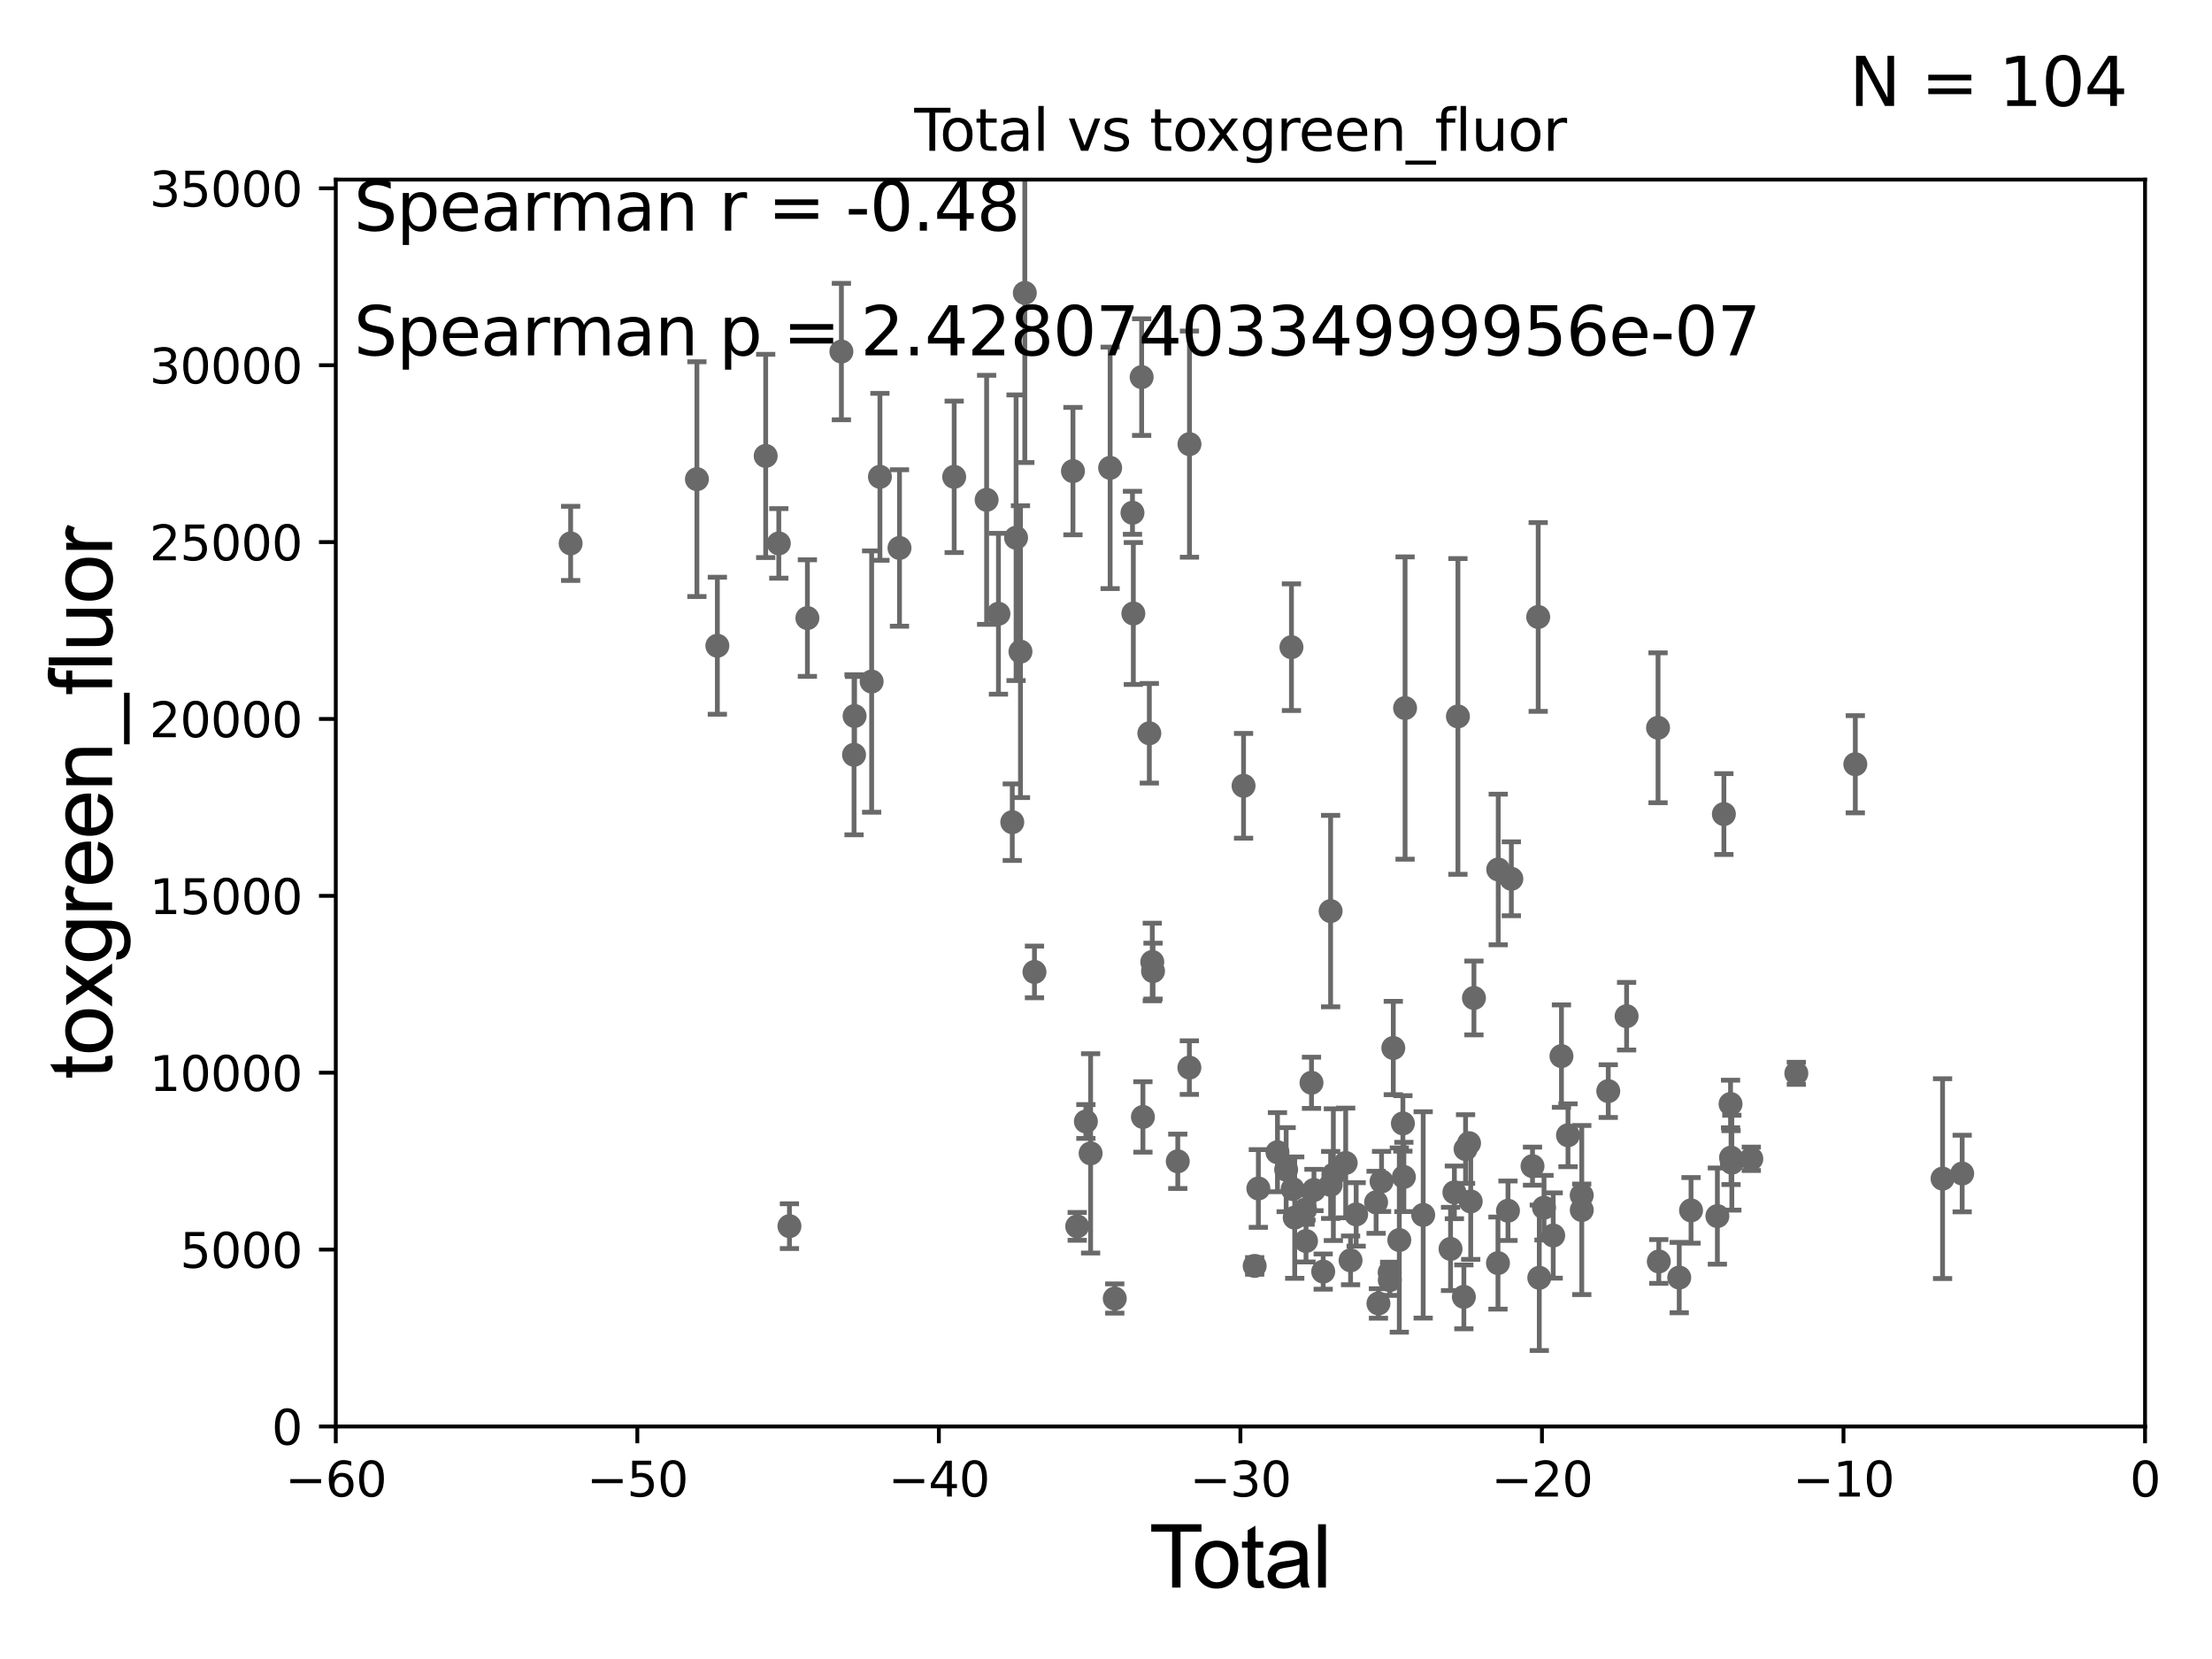 <?xml version="1.0" encoding="utf-8" standalone="no"?>
<!DOCTYPE svg PUBLIC "-//W3C//DTD SVG 1.1//EN"
  "http://www.w3.org/Graphics/SVG/1.1/DTD/svg11.dtd">
<svg xmlns:xlink="http://www.w3.org/1999/xlink" width="460.8pt" height="345.6pt" viewBox="0 0 460.8 345.6" xmlns="http://www.w3.org/2000/svg" version="1.1">
 <defs>
  <style type="text/css">*{stroke-linejoin: round; stroke-linecap: butt}</style>
 </defs>
 <g id="figure_1">
  <g id="patch_1">
   <path d="M 0 345.6 
L 460.8 345.6 
L 460.8 0 
L 0 0 
z
" style="fill: #ffffff"/>
  </g>
  <g id="axes_1">
   <g id="patch_2">
    <path d="M 69.95 297.16 
L 446.85 297.16 
L 446.85 37.411 
L 69.95 37.411 
z
" style="fill: #ffffff"/>
   </g>
   <g id="PathCollection_1">
    <defs>
     <path id="m647e00099e" d="M 0 1.118 
C 0.297 1.118 0.581 1 0.791 0.791 
C 1 0.581 1.118 0.297 1.118 0 
C 1.118 -0.297 1 -0.581 0.791 -0.791 
C 0.581 -1 0.297 -1.118 0 -1.118 
C -0.297 -1.118 -0.581 -1 -0.791 -0.791 
C -1 -0.581 -1.118 -0.297 -1.118 0 
C -1.118 0.297 -1 0.581 -0.791 0.791 
C -0.581 1 -0.297 1.118 0 1.118 
z
" style="stroke: #696969"/>
    </defs>
    <g clip-path="url(#pf1cbd18924)">
     <use xlink:href="#m647e00099e" x="118.875" y="113.199" style="fill: #696969; stroke: #696969"/>
     <use xlink:href="#m647e00099e" x="302.975" y="248.391" style="fill: #696969; stroke: #696969"/>
     <use xlink:href="#m647e00099e" x="302.175" y="260.171" style="fill: #696969; stroke: #696969"/>
     <use xlink:href="#m647e00099e" x="296.476" y="253.09" style="fill: #696969; stroke: #696969"/>
     <use xlink:href="#m647e00099e" x="292.704" y="147.5" style="fill: #696969; stroke: #696969"/>
     <use xlink:href="#m647e00099e" x="292.452" y="245.186" style="fill: #696969; stroke: #696969"/>
     <use xlink:href="#m647e00099e" x="292.248" y="234.029" style="fill: #696969; stroke: #696969"/>
     <use xlink:href="#m647e00099e" x="291.499" y="258.322" style="fill: #696969; stroke: #696969"/>
     <use xlink:href="#m647e00099e" x="290.249" y="218.317" style="fill: #696969; stroke: #696969"/>
     <use xlink:href="#m647e00099e" x="289.52" y="266.663" style="fill: #696969; stroke: #696969"/>
     <use xlink:href="#m647e00099e" x="289.494" y="265.067" style="fill: #696969; stroke: #696969"/>
     <use xlink:href="#m647e00099e" x="287.805" y="246.116" style="fill: #696969; stroke: #696969"/>
     <use xlink:href="#m647e00099e" x="287.156" y="271.534" style="fill: #696969; stroke: #696969"/>
     <use xlink:href="#m647e00099e" x="286.666" y="250.46" style="fill: #696969; stroke: #696969"/>
     <use xlink:href="#m647e00099e" x="282.515" y="252.981" style="fill: #696969; stroke: #696969"/>
     <use xlink:href="#m647e00099e" x="303.713" y="149.245" style="fill: #696969; stroke: #696969"/>
     <use xlink:href="#m647e00099e" x="281.348" y="262.553" style="fill: #696969; stroke: #696969"/>
     <use xlink:href="#m647e00099e" x="277.765" y="244.705" style="fill: #696969; stroke: #696969"/>
     <use xlink:href="#m647e00099e" x="277.2" y="246.844" style="fill: #696969; stroke: #696969"/>
     <use xlink:href="#m647e00099e" x="277.191" y="189.796" style="fill: #696969; stroke: #696969"/>
     <use xlink:href="#m647e00099e" x="275.646" y="264.892" style="fill: #696969; stroke: #696969"/>
     <use xlink:href="#m647e00099e" x="273.721" y="247.897" style="fill: #696969; stroke: #696969"/>
     <use xlink:href="#m647e00099e" x="273.21" y="225.561" style="fill: #696969; stroke: #696969"/>
     <use xlink:href="#m647e00099e" x="272.068" y="258.526" style="fill: #696969; stroke: #696969"/>
     <use xlink:href="#m647e00099e" x="271.877" y="251.989" style="fill: #696969; stroke: #696969"/>
     <use xlink:href="#m647e00099e" x="269.713" y="253.651" style="fill: #696969; stroke: #696969"/>
     <use xlink:href="#m647e00099e" x="269.289" y="247.701" style="fill: #696969; stroke: #696969"/>
     <use xlink:href="#m647e00099e" x="269.032" y="134.821" style="fill: #696969; stroke: #696969"/>
     <use xlink:href="#m647e00099e" x="267.929" y="243.659" style="fill: #696969; stroke: #696969"/>
     <use xlink:href="#m647e00099e" x="266.118" y="240.023" style="fill: #696969; stroke: #696969"/>
     <use xlink:href="#m647e00099e" x="262.139" y="247.581" style="fill: #696969; stroke: #696969"/>
     <use xlink:href="#m647e00099e" x="280.331" y="242.266" style="fill: #696969; stroke: #696969"/>
     <use xlink:href="#m647e00099e" x="261.372" y="263.714" style="fill: #696969; stroke: #696969"/>
     <use xlink:href="#m647e00099e" x="304.95" y="270.161" style="fill: #696969; stroke: #696969"/>
     <use xlink:href="#m647e00099e" x="306.028" y="238.14" style="fill: #696969; stroke: #696969"/>
     <use xlink:href="#m647e00099e" x="386.496" y="159.204" style="fill: #696969; stroke: #696969"/>
     <use xlink:href="#m647e00099e" x="374.209" y="223.59" style="fill: #696969; stroke: #696969"/>
     <use xlink:href="#m647e00099e" x="364.83" y="241.396" style="fill: #696969; stroke: #696969"/>
     <use xlink:href="#m647e00099e" x="360.774" y="242.21" style="fill: #696969; stroke: #696969"/>
     <use xlink:href="#m647e00099e" x="360.61" y="241.152" style="fill: #696969; stroke: #696969"/>
     <use xlink:href="#m647e00099e" x="360.503" y="229.976" style="fill: #696969; stroke: #696969"/>
     <use xlink:href="#m647e00099e" x="359.117" y="169.586" style="fill: #696969; stroke: #696969"/>
     <use xlink:href="#m647e00099e" x="357.762" y="253.333" style="fill: #696969; stroke: #696969"/>
     <use xlink:href="#m647e00099e" x="352.273" y="252.144" style="fill: #696969; stroke: #696969"/>
     <use xlink:href="#m647e00099e" x="349.816" y="266.141" style="fill: #696969; stroke: #696969"/>
     <use xlink:href="#m647e00099e" x="345.56" y="262.787" style="fill: #696969; stroke: #696969"/>
     <use xlink:href="#m647e00099e" x="345.4" y="151.608" style="fill: #696969; stroke: #696969"/>
     <use xlink:href="#m647e00099e" x="338.852" y="211.691" style="fill: #696969; stroke: #696969"/>
     <use xlink:href="#m647e00099e" x="335.028" y="227.298" style="fill: #696969; stroke: #696969"/>
     <use xlink:href="#m647e00099e" x="305.303" y="239.363" style="fill: #696969; stroke: #696969"/>
     <use xlink:href="#m647e00099e" x="329.513" y="252.074" style="fill: #696969; stroke: #696969"/>
     <use xlink:href="#m647e00099e" x="326.64" y="236.498" style="fill: #696969; stroke: #696969"/>
     <use xlink:href="#m647e00099e" x="325.281" y="220.006" style="fill: #696969; stroke: #696969"/>
     <use xlink:href="#m647e00099e" x="323.562" y="257.375" style="fill: #696969; stroke: #696969"/>
     <use xlink:href="#m647e00099e" x="321.646" y="251.586" style="fill: #696969; stroke: #696969"/>
     <use xlink:href="#m647e00099e" x="320.662" y="266.188" style="fill: #696969; stroke: #696969"/>
     <use xlink:href="#m647e00099e" x="320.435" y="128.528" style="fill: #696969; stroke: #696969"/>
     <use xlink:href="#m647e00099e" x="319.249" y="242.931" style="fill: #696969; stroke: #696969"/>
     <use xlink:href="#m647e00099e" x="314.841" y="183.067" style="fill: #696969; stroke: #696969"/>
     <use xlink:href="#m647e00099e" x="314.14" y="252.217" style="fill: #696969; stroke: #696969"/>
     <use xlink:href="#m647e00099e" x="312.11" y="181.126" style="fill: #696969; stroke: #696969"/>
     <use xlink:href="#m647e00099e" x="312.056" y="263.125" style="fill: #696969; stroke: #696969"/>
     <use xlink:href="#m647e00099e" x="404.674" y="245.529" style="fill: #696969; stroke: #696969"/>
     <use xlink:href="#m647e00099e" x="307.05" y="207.894" style="fill: #696969; stroke: #696969"/>
     <use xlink:href="#m647e00099e" x="306.377" y="250.281" style="fill: #696969; stroke: #696969"/>
     <use xlink:href="#m647e00099e" x="329.501" y="249.006" style="fill: #696969; stroke: #696969"/>
     <use xlink:href="#m647e00099e" x="259.056" y="163.697" style="fill: #696969; stroke: #696969"/>
     <use xlink:href="#m647e00099e" x="408.758" y="244.473" style="fill: #696969; stroke: #696969"/>
     <use xlink:href="#m647e00099e" x="205.533" y="104.123" style="fill: #696969; stroke: #696969"/>
     <use xlink:href="#m647e00099e" x="187.38" y="114.153" style="fill: #696969; stroke: #696969"/>
     <use xlink:href="#m647e00099e" x="198.773" y="99.335" style="fill: #696969; stroke: #696969"/>
     <use xlink:href="#m647e00099e" x="240.039" y="200.396" style="fill: #696969; stroke: #696969"/>
     <use xlink:href="#m647e00099e" x="239.427" y="152.757" style="fill: #696969; stroke: #696969"/>
     <use xlink:href="#m647e00099e" x="207.994" y="127.858" style="fill: #696969; stroke: #696969"/>
     <use xlink:href="#m647e00099e" x="238.093" y="232.681" style="fill: #696969; stroke: #696969"/>
     <use xlink:href="#m647e00099e" x="237.829" y="78.559" style="fill: #696969; stroke: #696969"/>
     <use xlink:href="#m647e00099e" x="210.874" y="171.276" style="fill: #696969; stroke: #696969"/>
     <use xlink:href="#m647e00099e" x="211.666" y="112.022" style="fill: #696969; stroke: #696969"/>
     <use xlink:href="#m647e00099e" x="212.581" y="135.749" style="fill: #696969; stroke: #696969"/>
     <use xlink:href="#m647e00099e" x="236.097" y="127.804" style="fill: #696969; stroke: #696969"/>
     <use xlink:href="#m647e00099e" x="235.915" y="106.821" style="fill: #696969; stroke: #696969"/>
     <use xlink:href="#m647e00099e" x="213.486" y="61.025" style="fill: #696969; stroke: #696969"/>
     <use xlink:href="#m647e00099e" x="232.224" y="270.503" style="fill: #696969; stroke: #696969"/>
     <use xlink:href="#m647e00099e" x="215.5" y="202.474" style="fill: #696969; stroke: #696969"/>
     <use xlink:href="#m647e00099e" x="231.261" y="97.461" style="fill: #696969; stroke: #696969"/>
     <use xlink:href="#m647e00099e" x="227.197" y="240.264" style="fill: #696969; stroke: #696969"/>
     <use xlink:href="#m647e00099e" x="226.21" y="233.628" style="fill: #696969; stroke: #696969"/>
     <use xlink:href="#m647e00099e" x="224.402" y="255.474" style="fill: #696969; stroke: #696969"/>
     <use xlink:href="#m647e00099e" x="183.306" y="99.328" style="fill: #696969; stroke: #696969"/>
     <use xlink:href="#m647e00099e" x="181.58" y="141.982" style="fill: #696969; stroke: #696969"/>
     <use xlink:href="#m647e00099e" x="240.196" y="202.296" style="fill: #696969; stroke: #696969"/>
     <use xlink:href="#m647e00099e" x="223.516" y="98.139" style="fill: #696969; stroke: #696969"/>
     <use xlink:href="#m647e00099e" x="175.279" y="73.236" style="fill: #696969; stroke: #696969"/>
     <use xlink:href="#m647e00099e" x="177.912" y="157.235" style="fill: #696969; stroke: #696969"/>
     <use xlink:href="#m647e00099e" x="168.195" y="128.754" style="fill: #696969; stroke: #696969"/>
     <use xlink:href="#m647e00099e" x="247.788" y="92.52" style="fill: #696969; stroke: #696969"/>
     <use xlink:href="#m647e00099e" x="245.352" y="241.922" style="fill: #696969; stroke: #696969"/>
     <use xlink:href="#m647e00099e" x="178.027" y="149.157" style="fill: #696969; stroke: #696969"/>
     <use xlink:href="#m647e00099e" x="159.509" y="94.978" style="fill: #696969; stroke: #696969"/>
     <use xlink:href="#m647e00099e" x="247.766" y="222.403" style="fill: #696969; stroke: #696969"/>
     <use xlink:href="#m647e00099e" x="164.456" y="255.431" style="fill: #696969; stroke: #696969"/>
     <use xlink:href="#m647e00099e" x="149.438" y="134.52" style="fill: #696969; stroke: #696969"/>
     <use xlink:href="#m647e00099e" x="145.18" y="99.816" style="fill: #696969; stroke: #696969"/>
     <use xlink:href="#m647e00099e" x="162.239" y="113.2" style="fill: #696969; stroke: #696969"/>
    </g>
   </g>
   <g id="matplotlib.axis_1">
    <g id="xtick_1">
     <g id="line2d_1">
      <defs>
       <path id="mc2ec8b2fff" d="M 0 0 
L 0 3.5 
" style="stroke: #000000; stroke-width: 0.8"/>
      </defs>
      <g>
       <use xlink:href="#mc2ec8b2fff" x="69.95" y="297.16" style="stroke: #000000; stroke-width: 0.8"/>
      </g>
     </g>
     <g id="text_1">
      <!-- −60 -->
      <g transform="translate(59.398 311.758)scale(0.1 -0.1)">
       <defs>
        <path id="DejaVuSans-2212" d="M 678 2272 
L 4684 2272 
L 4684 1741 
L 678 1741 
L 678 2272 
z
" transform="scale(0.016)"/>
        <path id="DejaVuSans-36" d="M 2113 2584 
Q 1688 2584 1439 2293 
Q 1191 2003 1191 1497 
Q 1191 994 1439 701 
Q 1688 409 2113 409 
Q 2538 409 2786 701 
Q 3034 994 3034 1497 
Q 3034 2003 2786 2293 
Q 2538 2584 2113 2584 
z
M 3366 4563 
L 3366 3988 
Q 3128 4100 2886 4159 
Q 2644 4219 2406 4219 
Q 1781 4219 1451 3797 
Q 1122 3375 1075 2522 
Q 1259 2794 1537 2939 
Q 1816 3084 2150 3084 
Q 2853 3084 3261 2657 
Q 3669 2231 3669 1497 
Q 3669 778 3244 343 
Q 2819 -91 2113 -91 
Q 1303 -91 875 529 
Q 447 1150 447 2328 
Q 447 3434 972 4092 
Q 1497 4750 2381 4750 
Q 2619 4750 2861 4703 
Q 3103 4656 3366 4563 
z
" transform="scale(0.016)"/>
        <path id="DejaVuSans-30" d="M 2034 4250 
Q 1547 4250 1301 3770 
Q 1056 3291 1056 2328 
Q 1056 1369 1301 889 
Q 1547 409 2034 409 
Q 2525 409 2770 889 
Q 3016 1369 3016 2328 
Q 3016 3291 2770 3770 
Q 2525 4250 2034 4250 
z
M 2034 4750 
Q 2819 4750 3233 4129 
Q 3647 3509 3647 2328 
Q 3647 1150 3233 529 
Q 2819 -91 2034 -91 
Q 1250 -91 836 529 
Q 422 1150 422 2328 
Q 422 3509 836 4129 
Q 1250 4750 2034 4750 
z
" transform="scale(0.016)"/>
       </defs>
       <use xlink:href="#DejaVuSans-2212"/>
       <use xlink:href="#DejaVuSans-36" x="83.789"/>
       <use xlink:href="#DejaVuSans-30" x="147.412"/>
      </g>
     </g>
    </g>
    <g id="xtick_2">
     <g id="line2d_2">
      <g>
       <use xlink:href="#mc2ec8b2fff" x="132.767" y="297.16" style="stroke: #000000; stroke-width: 0.8"/>
      </g>
     </g>
     <g id="text_2">
      <!-- −50 -->
      <g transform="translate(122.214 311.758)scale(0.1 -0.1)">
       <defs>
        <path id="DejaVuSans-35" d="M 691 4666 
L 3169 4666 
L 3169 4134 
L 1269 4134 
L 1269 2991 
Q 1406 3038 1543 3061 
Q 1681 3084 1819 3084 
Q 2600 3084 3056 2656 
Q 3513 2228 3513 1497 
Q 3513 744 3044 326 
Q 2575 -91 1722 -91 
Q 1428 -91 1123 -41 
Q 819 9 494 109 
L 494 744 
Q 775 591 1075 516 
Q 1375 441 1709 441 
Q 2250 441 2565 725 
Q 2881 1009 2881 1497 
Q 2881 1984 2565 2268 
Q 2250 2553 1709 2553 
Q 1456 2553 1204 2497 
Q 953 2441 691 2322 
L 691 4666 
z
" transform="scale(0.016)"/>
       </defs>
       <use xlink:href="#DejaVuSans-2212"/>
       <use xlink:href="#DejaVuSans-35" x="83.789"/>
       <use xlink:href="#DejaVuSans-30" x="147.412"/>
      </g>
     </g>
    </g>
    <g id="xtick_3">
     <g id="line2d_3">
      <g>
       <use xlink:href="#mc2ec8b2fff" x="195.583" y="297.16" style="stroke: #000000; stroke-width: 0.8"/>
      </g>
     </g>
     <g id="text_3">
      <!-- −40 -->
      <g transform="translate(185.031 311.758)scale(0.1 -0.1)">
       <defs>
        <path id="DejaVuSans-34" d="M 2419 4116 
L 825 1625 
L 2419 1625 
L 2419 4116 
z
M 2253 4666 
L 3047 4666 
L 3047 1625 
L 3713 1625 
L 3713 1100 
L 3047 1100 
L 3047 0 
L 2419 0 
L 2419 1100 
L 313 1100 
L 313 1709 
L 2253 4666 
z
" transform="scale(0.016)"/>
       </defs>
       <use xlink:href="#DejaVuSans-2212"/>
       <use xlink:href="#DejaVuSans-34" x="83.789"/>
       <use xlink:href="#DejaVuSans-30" x="147.412"/>
      </g>
     </g>
    </g>
    <g id="xtick_4">
     <g id="line2d_4">
      <g>
       <use xlink:href="#mc2ec8b2fff" x="258.4" y="297.16" style="stroke: #000000; stroke-width: 0.8"/>
      </g>
     </g>
     <g id="text_4">
      <!-- −30 -->
      <g transform="translate(247.848 311.758)scale(0.1 -0.1)">
       <defs>
        <path id="DejaVuSans-33" d="M 2597 2516 
Q 3050 2419 3304 2112 
Q 3559 1806 3559 1356 
Q 3559 666 3084 287 
Q 2609 -91 1734 -91 
Q 1441 -91 1130 -33 
Q 819 25 488 141 
L 488 750 
Q 750 597 1062 519 
Q 1375 441 1716 441 
Q 2309 441 2620 675 
Q 2931 909 2931 1356 
Q 2931 1769 2642 2001 
Q 2353 2234 1838 2234 
L 1294 2234 
L 1294 2753 
L 1863 2753 
Q 2328 2753 2575 2939 
Q 2822 3125 2822 3475 
Q 2822 3834 2567 4026 
Q 2313 4219 1838 4219 
Q 1578 4219 1281 4162 
Q 984 4106 628 3988 
L 628 4550 
Q 988 4650 1302 4700 
Q 1616 4750 1894 4750 
Q 2613 4750 3031 4423 
Q 3450 4097 3450 3541 
Q 3450 3153 3228 2886 
Q 3006 2619 2597 2516 
z
" transform="scale(0.016)"/>
       </defs>
       <use xlink:href="#DejaVuSans-2212"/>
       <use xlink:href="#DejaVuSans-33" x="83.789"/>
       <use xlink:href="#DejaVuSans-30" x="147.412"/>
      </g>
     </g>
    </g>
    <g id="xtick_5">
     <g id="line2d_5">
      <g>
       <use xlink:href="#mc2ec8b2fff" x="321.217" y="297.16" style="stroke: #000000; stroke-width: 0.8"/>
      </g>
     </g>
     <g id="text_5">
      <!-- −20 -->
      <g transform="translate(310.664 311.758)scale(0.1 -0.1)">
       <defs>
        <path id="DejaVuSans-32" d="M 1228 531 
L 3431 531 
L 3431 0 
L 469 0 
L 469 531 
Q 828 903 1448 1529 
Q 2069 2156 2228 2338 
Q 2531 2678 2651 2914 
Q 2772 3150 2772 3378 
Q 2772 3750 2511 3984 
Q 2250 4219 1831 4219 
Q 1534 4219 1204 4116 
Q 875 4013 500 3803 
L 500 4441 
Q 881 4594 1212 4672 
Q 1544 4750 1819 4750 
Q 2544 4750 2975 4387 
Q 3406 4025 3406 3419 
Q 3406 3131 3298 2873 
Q 3191 2616 2906 2266 
Q 2828 2175 2409 1742 
Q 1991 1309 1228 531 
z
" transform="scale(0.016)"/>
       </defs>
       <use xlink:href="#DejaVuSans-2212"/>
       <use xlink:href="#DejaVuSans-32" x="83.789"/>
       <use xlink:href="#DejaVuSans-30" x="147.412"/>
      </g>
     </g>
    </g>
    <g id="xtick_6">
     <g id="line2d_6">
      <g>
       <use xlink:href="#mc2ec8b2fff" x="384.033" y="297.16" style="stroke: #000000; stroke-width: 0.8"/>
      </g>
     </g>
     <g id="text_6">
      <!-- −10 -->
      <g transform="translate(373.481 311.758)scale(0.1 -0.1)">
       <defs>
        <path id="DejaVuSans-31" d="M 794 531 
L 1825 531 
L 1825 4091 
L 703 3866 
L 703 4441 
L 1819 4666 
L 2450 4666 
L 2450 531 
L 3481 531 
L 3481 0 
L 794 0 
L 794 531 
z
" transform="scale(0.016)"/>
       </defs>
       <use xlink:href="#DejaVuSans-2212"/>
       <use xlink:href="#DejaVuSans-31" x="83.789"/>
       <use xlink:href="#DejaVuSans-30" x="147.412"/>
      </g>
     </g>
    </g>
    <g id="xtick_7">
     <g id="line2d_7">
      <g>
       <use xlink:href="#mc2ec8b2fff" x="446.85" y="297.16" style="stroke: #000000; stroke-width: 0.8"/>
      </g>
     </g>
     <g id="text_7">
      <!-- 0 -->
      <g transform="translate(443.669 311.758)scale(0.1 -0.1)">
       <use xlink:href="#DejaVuSans-30"/>
      </g>
     </g>
    </g>
    <g id="text_8">
     <!-- Total -->
     <g transform="translate(239.395 330.722)scale(0.18 -0.18)">
      <defs>
       <path id="ArialMT-54" d="M 1659 0 
L 1659 4041 
L 150 4041 
L 150 4581 
L 3781 4581 
L 3781 4041 
L 2266 4041 
L 2266 0 
L 1659 0 
z
" transform="scale(0.016)"/>
       <path id="ArialMT-6f" d="M 213 1659 
Q 213 2581 725 3025 
Q 1153 3394 1769 3394 
Q 2453 3394 2887 2945 
Q 3322 2497 3322 1706 
Q 3322 1066 3130 698 
Q 2938 331 2570 128 
Q 2203 -75 1769 -75 
Q 1072 -75 642 372 
Q 213 819 213 1659 
z
M 791 1659 
Q 791 1022 1069 705 
Q 1347 388 1769 388 
Q 2188 388 2466 706 
Q 2744 1025 2744 1678 
Q 2744 2294 2464 2611 
Q 2184 2928 1769 2928 
Q 1347 2928 1069 2612 
Q 791 2297 791 1659 
z
" transform="scale(0.016)"/>
       <path id="ArialMT-74" d="M 1650 503 
L 1731 6 
Q 1494 -44 1306 -44 
Q 1000 -44 831 53 
Q 663 150 594 308 
Q 525 466 525 972 
L 525 2881 
L 113 2881 
L 113 3319 
L 525 3319 
L 525 4141 
L 1084 4478 
L 1084 3319 
L 1650 3319 
L 1650 2881 
L 1084 2881 
L 1084 941 
Q 1084 700 1114 631 
Q 1144 563 1211 522 
Q 1278 481 1403 481 
Q 1497 481 1650 503 
z
" transform="scale(0.016)"/>
       <path id="ArialMT-61" d="M 2588 409 
Q 2275 144 1986 34 
Q 1697 -75 1366 -75 
Q 819 -75 525 192 
Q 231 459 231 875 
Q 231 1119 342 1320 
Q 453 1522 633 1644 
Q 813 1766 1038 1828 
Q 1203 1872 1538 1913 
Q 2219 1994 2541 2106 
Q 2544 2222 2544 2253 
Q 2544 2597 2384 2738 
Q 2169 2928 1744 2928 
Q 1347 2928 1158 2789 
Q 969 2650 878 2297 
L 328 2372 
Q 403 2725 575 2942 
Q 747 3159 1072 3276 
Q 1397 3394 1825 3394 
Q 2250 3394 2515 3294 
Q 2781 3194 2906 3042 
Q 3031 2891 3081 2659 
Q 3109 2516 3109 2141 
L 3109 1391 
Q 3109 606 3145 398 
Q 3181 191 3288 0 
L 2700 0 
Q 2613 175 2588 409 
z
M 2541 1666 
Q 2234 1541 1622 1453 
Q 1275 1403 1131 1340 
Q 988 1278 909 1158 
Q 831 1038 831 891 
Q 831 666 1001 516 
Q 1172 366 1500 366 
Q 1825 366 2078 508 
Q 2331 650 2450 897 
Q 2541 1088 2541 1459 
L 2541 1666 
z
" transform="scale(0.016)"/>
       <path id="ArialMT-6c" d="M 409 0 
L 409 4581 
L 972 4581 
L 972 0 
L 409 0 
z
" transform="scale(0.016)"/>
      </defs>
      <use xlink:href="#ArialMT-54"/>
      <use xlink:href="#ArialMT-6f" x="49.959"/>
      <use xlink:href="#ArialMT-74" x="105.574"/>
      <use xlink:href="#ArialMT-61" x="133.357"/>
      <use xlink:href="#ArialMT-6c" x="188.973"/>
     </g>
    </g>
   </g>
   <g id="matplotlib.axis_2">
    <g id="ytick_1">
     <g id="line2d_8">
      <defs>
       <path id="m2bf0bd49e9" d="M 0 0 
L -3.5 0 
" style="stroke: #000000; stroke-width: 0.8"/>
      </defs>
      <g>
       <use xlink:href="#m2bf0bd49e9" x="69.95" y="297.16" style="stroke: #000000; stroke-width: 0.8"/>
      </g>
     </g>
     <g id="text_9">
      <!-- 0 -->
      <g transform="translate(56.587 300.959)scale(0.1 -0.1)">
       <use xlink:href="#DejaVuSans-30"/>
      </g>
     </g>
    </g>
    <g id="ytick_2">
     <g id="line2d_9">
      <g>
       <use xlink:href="#m2bf0bd49e9" x="69.95" y="260.313" style="stroke: #000000; stroke-width: 0.8"/>
      </g>
     </g>
     <g id="text_10">
      <!-- 5000 -->
      <g transform="translate(37.5 264.112)scale(0.1 -0.1)">
       <use xlink:href="#DejaVuSans-35"/>
       <use xlink:href="#DejaVuSans-30" x="63.623"/>
       <use xlink:href="#DejaVuSans-30" x="127.246"/>
       <use xlink:href="#DejaVuSans-30" x="190.869"/>
      </g>
     </g>
    </g>
    <g id="ytick_3">
     <g id="line2d_10">
      <g>
       <use xlink:href="#m2bf0bd49e9" x="69.95" y="223.467" style="stroke: #000000; stroke-width: 0.8"/>
      </g>
     </g>
     <g id="text_11">
      <!-- 10000 -->
      <g transform="translate(31.137 227.266)scale(0.1 -0.1)">
       <use xlink:href="#DejaVuSans-31"/>
       <use xlink:href="#DejaVuSans-30" x="63.623"/>
       <use xlink:href="#DejaVuSans-30" x="127.246"/>
       <use xlink:href="#DejaVuSans-30" x="190.869"/>
       <use xlink:href="#DejaVuSans-30" x="254.492"/>
      </g>
     </g>
    </g>
    <g id="ytick_4">
     <g id="line2d_11">
      <g>
       <use xlink:href="#m2bf0bd49e9" x="69.95" y="186.62" style="stroke: #000000; stroke-width: 0.8"/>
      </g>
     </g>
     <g id="text_12">
      <!-- 15000 -->
      <g transform="translate(31.137 190.419)scale(0.1 -0.1)">
       <use xlink:href="#DejaVuSans-31"/>
       <use xlink:href="#DejaVuSans-35" x="63.623"/>
       <use xlink:href="#DejaVuSans-30" x="127.246"/>
       <use xlink:href="#DejaVuSans-30" x="190.869"/>
       <use xlink:href="#DejaVuSans-30" x="254.492"/>
      </g>
     </g>
    </g>
    <g id="ytick_5">
     <g id="line2d_12">
      <g>
       <use xlink:href="#m2bf0bd49e9" x="69.95" y="149.773" style="stroke: #000000; stroke-width: 0.8"/>
      </g>
     </g>
     <g id="text_13">
      <!-- 20000 -->
      <g transform="translate(31.137 153.572)scale(0.1 -0.1)">
       <use xlink:href="#DejaVuSans-32"/>
       <use xlink:href="#DejaVuSans-30" x="63.623"/>
       <use xlink:href="#DejaVuSans-30" x="127.246"/>
       <use xlink:href="#DejaVuSans-30" x="190.869"/>
       <use xlink:href="#DejaVuSans-30" x="254.492"/>
      </g>
     </g>
    </g>
    <g id="ytick_6">
     <g id="line2d_13">
      <g>
       <use xlink:href="#m2bf0bd49e9" x="69.95" y="112.926" style="stroke: #000000; stroke-width: 0.8"/>
      </g>
     </g>
     <g id="text_14">
      <!-- 25000 -->
      <g transform="translate(31.137 116.726)scale(0.1 -0.1)">
       <use xlink:href="#DejaVuSans-32"/>
       <use xlink:href="#DejaVuSans-35" x="63.623"/>
       <use xlink:href="#DejaVuSans-30" x="127.246"/>
       <use xlink:href="#DejaVuSans-30" x="190.869"/>
       <use xlink:href="#DejaVuSans-30" x="254.492"/>
      </g>
     </g>
    </g>
    <g id="ytick_7">
     <g id="line2d_14">
      <g>
       <use xlink:href="#m2bf0bd49e9" x="69.95" y="76.08" style="stroke: #000000; stroke-width: 0.8"/>
      </g>
     </g>
     <g id="text_15">
      <!-- 30000 -->
      <g transform="translate(31.137 79.879)scale(0.1 -0.1)">
       <use xlink:href="#DejaVuSans-33"/>
       <use xlink:href="#DejaVuSans-30" x="63.623"/>
       <use xlink:href="#DejaVuSans-30" x="127.246"/>
       <use xlink:href="#DejaVuSans-30" x="190.869"/>
       <use xlink:href="#DejaVuSans-30" x="254.492"/>
      </g>
     </g>
    </g>
    <g id="ytick_8">
     <g id="line2d_15">
      <g>
       <use xlink:href="#m2bf0bd49e9" x="69.95" y="39.233" style="stroke: #000000; stroke-width: 0.8"/>
      </g>
     </g>
     <g id="text_16">
      <!-- 35000 -->
      <g transform="translate(31.137 43.032)scale(0.1 -0.1)">
       <use xlink:href="#DejaVuSans-33"/>
       <use xlink:href="#DejaVuSans-35" x="63.623"/>
       <use xlink:href="#DejaVuSans-30" x="127.246"/>
       <use xlink:href="#DejaVuSans-30" x="190.869"/>
       <use xlink:href="#DejaVuSans-30" x="254.492"/>
      </g>
     </g>
    </g>
    <g id="text_17">
     <!-- toxgreen_fluor -->
     <g transform="translate(23.349 224.818)rotate(-90)scale(0.18 -0.18)">
      <defs>
       <path id="ArialMT-78" d="M 47 0 
L 1259 1725 
L 138 3319 
L 841 3319 
L 1350 2541 
Q 1494 2319 1581 2169 
Q 1719 2375 1834 2534 
L 2394 3319 
L 3066 3319 
L 1919 1756 
L 3153 0 
L 2463 0 
L 1781 1031 
L 1600 1309 
L 728 0 
L 47 0 
z
" transform="scale(0.016)"/>
       <path id="ArialMT-67" d="M 319 -275 
L 866 -356 
Q 900 -609 1056 -725 
Q 1266 -881 1628 -881 
Q 2019 -881 2231 -725 
Q 2444 -569 2519 -288 
Q 2563 -116 2559 434 
Q 2191 0 1641 0 
Q 956 0 581 494 
Q 206 988 206 1678 
Q 206 2153 378 2554 
Q 550 2956 876 3175 
Q 1203 3394 1644 3394 
Q 2231 3394 2613 2919 
L 2613 3319 
L 3131 3319 
L 3131 450 
Q 3131 -325 2973 -648 
Q 2816 -972 2473 -1159 
Q 2131 -1347 1631 -1347 
Q 1038 -1347 672 -1080 
Q 306 -813 319 -275 
z
M 784 1719 
Q 784 1066 1043 766 
Q 1303 466 1694 466 
Q 2081 466 2343 764 
Q 2606 1063 2606 1700 
Q 2606 2309 2336 2618 
Q 2066 2928 1684 2928 
Q 1309 2928 1046 2623 
Q 784 2319 784 1719 
z
" transform="scale(0.016)"/>
       <path id="ArialMT-72" d="M 416 0 
L 416 3319 
L 922 3319 
L 922 2816 
Q 1116 3169 1280 3281 
Q 1444 3394 1641 3394 
Q 1925 3394 2219 3213 
L 2025 2691 
Q 1819 2813 1613 2813 
Q 1428 2813 1281 2702 
Q 1134 2591 1072 2394 
Q 978 2094 978 1738 
L 978 0 
L 416 0 
z
" transform="scale(0.016)"/>
       <path id="ArialMT-65" d="M 2694 1069 
L 3275 997 
Q 3138 488 2766 206 
Q 2394 -75 1816 -75 
Q 1088 -75 661 373 
Q 234 822 234 1631 
Q 234 2469 665 2931 
Q 1097 3394 1784 3394 
Q 2450 3394 2872 2941 
Q 3294 2488 3294 1666 
Q 3294 1616 3291 1516 
L 816 1516 
Q 847 969 1125 678 
Q 1403 388 1819 388 
Q 2128 388 2347 550 
Q 2566 713 2694 1069 
z
M 847 1978 
L 2700 1978 
Q 2663 2397 2488 2606 
Q 2219 2931 1791 2931 
Q 1403 2931 1139 2672 
Q 875 2413 847 1978 
z
" transform="scale(0.016)"/>
       <path id="ArialMT-6e" d="M 422 0 
L 422 3319 
L 928 3319 
L 928 2847 
Q 1294 3394 1984 3394 
Q 2284 3394 2536 3286 
Q 2788 3178 2913 3003 
Q 3038 2828 3088 2588 
Q 3119 2431 3119 2041 
L 3119 0 
L 2556 0 
L 2556 2019 
Q 2556 2363 2490 2533 
Q 2425 2703 2258 2804 
Q 2091 2906 1866 2906 
Q 1506 2906 1245 2678 
Q 984 2450 984 1813 
L 984 0 
L 422 0 
z
" transform="scale(0.016)"/>
       <path id="ArialMT-5f" d="M -97 -1272 
L -97 -866 
L 3631 -866 
L 3631 -1272 
L -97 -1272 
z
" transform="scale(0.016)"/>
       <path id="ArialMT-66" d="M 556 0 
L 556 2881 
L 59 2881 
L 59 3319 
L 556 3319 
L 556 3672 
Q 556 4006 616 4169 
Q 697 4388 901 4523 
Q 1106 4659 1475 4659 
Q 1713 4659 2000 4603 
L 1916 4113 
Q 1741 4144 1584 4144 
Q 1328 4144 1222 4034 
Q 1116 3925 1116 3625 
L 1116 3319 
L 1763 3319 
L 1763 2881 
L 1116 2881 
L 1116 0 
L 556 0 
z
" transform="scale(0.016)"/>
       <path id="ArialMT-75" d="M 2597 0 
L 2597 488 
Q 2209 -75 1544 -75 
Q 1250 -75 995 37 
Q 741 150 617 320 
Q 494 491 444 738 
Q 409 903 409 1263 
L 409 3319 
L 972 3319 
L 972 1478 
Q 972 1038 1006 884 
Q 1059 663 1231 536 
Q 1403 409 1656 409 
Q 1909 409 2131 539 
Q 2353 669 2445 892 
Q 2538 1116 2538 1541 
L 2538 3319 
L 3100 3319 
L 3100 0 
L 2597 0 
z
" transform="scale(0.016)"/>
      </defs>
      <use xlink:href="#ArialMT-74"/>
      <use xlink:href="#ArialMT-6f" x="27.783"/>
      <use xlink:href="#ArialMT-78" x="83.398"/>
      <use xlink:href="#ArialMT-67" x="133.398"/>
      <use xlink:href="#ArialMT-72" x="189.014"/>
      <use xlink:href="#ArialMT-65" x="222.314"/>
      <use xlink:href="#ArialMT-65" x="277.93"/>
      <use xlink:href="#ArialMT-6e" x="333.545"/>
      <use xlink:href="#ArialMT-5f" x="389.16"/>
      <use xlink:href="#ArialMT-66" x="444.775"/>
      <use xlink:href="#ArialMT-6c" x="472.559"/>
      <use xlink:href="#ArialMT-75" x="494.775"/>
      <use xlink:href="#ArialMT-6f" x="550.391"/>
      <use xlink:href="#ArialMT-72" x="606.006"/>
     </g>
    </g>
   </g>
   <g id="LineCollection_1">
    <path d="M 118.875 120.924 
L 118.875 105.473 
" clip-path="url(#pf1cbd18924)" style="fill: none; stroke: #696969"/>
    <path d="M 302.975 253.88 
L 302.975 242.903 
" clip-path="url(#pf1cbd18924)" style="fill: none; stroke: #696969"/>
    <path d="M 302.175 268.84 
L 302.175 251.501 
" clip-path="url(#pf1cbd18924)" style="fill: none; stroke: #696969"/>
    <path d="M 296.476 274.582 
L 296.476 231.597 
" clip-path="url(#pf1cbd18924)" style="fill: none; stroke: #696969"/>
    <path d="M 292.704 178.987 
L 292.704 116.012 
" clip-path="url(#pf1cbd18924)" style="fill: none; stroke: #696969"/>
    <path d="M 292.452 252.405 
L 292.452 237.966 
" clip-path="url(#pf1cbd18924)" style="fill: none; stroke: #696969"/>
    <path d="M 292.248 239.807 
L 292.248 228.251 
" clip-path="url(#pf1cbd18924)" style="fill: none; stroke: #696969"/>
    <path d="M 291.499 277.515 
L 291.499 239.129 
" clip-path="url(#pf1cbd18924)" style="fill: none; stroke: #696969"/>
    <path d="M 290.249 228.039 
L 290.249 208.594 
" clip-path="url(#pf1cbd18924)" style="fill: none; stroke: #696969"/>
    <path d="M 289.52 269.855 
L 289.52 263.471 
" clip-path="url(#pf1cbd18924)" style="fill: none; stroke: #696969"/>
    <path d="M 289.494 267.194 
L 289.494 262.94 
" clip-path="url(#pf1cbd18924)" style="fill: none; stroke: #696969"/>
    <path d="M 287.805 252.373 
L 287.805 239.859 
" clip-path="url(#pf1cbd18924)" style="fill: none; stroke: #696969"/>
    <path d="M 287.156 274.604 
L 287.156 268.463 
" clip-path="url(#pf1cbd18924)" style="fill: none; stroke: #696969"/>
    <path d="M 286.666 256.922 
L 286.666 243.998 
" clip-path="url(#pf1cbd18924)" style="fill: none; stroke: #696969"/>
    <path d="M 282.515 259.587 
L 282.515 246.375 
" clip-path="url(#pf1cbd18924)" style="fill: none; stroke: #696969"/>
    <path d="M 303.713 182.133 
L 303.713 116.358 
" clip-path="url(#pf1cbd18924)" style="fill: none; stroke: #696969"/>
    <path d="M 281.348 267.631 
L 281.348 257.474 
" clip-path="url(#pf1cbd18924)" style="fill: none; stroke: #696969"/>
    <path d="M 277.765 258.426 
L 277.765 230.985 
" clip-path="url(#pf1cbd18924)" style="fill: none; stroke: #696969"/>
    <path d="M 277.2 253.824 
L 277.2 239.865 
" clip-path="url(#pf1cbd18924)" style="fill: none; stroke: #696969"/>
    <path d="M 277.191 209.736 
L 277.191 169.856 
" clip-path="url(#pf1cbd18924)" style="fill: none; stroke: #696969"/>
    <path d="M 275.646 268.557 
L 275.646 261.227 
" clip-path="url(#pf1cbd18924)" style="fill: none; stroke: #696969"/>
    <path d="M 273.721 252.204 
L 273.721 243.591 
" clip-path="url(#pf1cbd18924)" style="fill: none; stroke: #696969"/>
    <path d="M 273.21 230.894 
L 273.21 220.228 
" clip-path="url(#pf1cbd18924)" style="fill: none; stroke: #696969"/>
    <path d="M 272.068 262.89 
L 272.068 254.161 
" clip-path="url(#pf1cbd18924)" style="fill: none; stroke: #696969"/>
    <path d="M 271.877 255.044 
L 271.877 248.934 
" clip-path="url(#pf1cbd18924)" style="fill: none; stroke: #696969"/>
    <path d="M 269.713 266.292 
L 269.713 241.009 
" clip-path="url(#pf1cbd18924)" style="fill: none; stroke: #696969"/>
    <path d="M 269.289 248.617 
L 269.289 246.784 
" clip-path="url(#pf1cbd18924)" style="fill: none; stroke: #696969"/>
    <path d="M 269.032 148.013 
L 269.032 121.628 
" clip-path="url(#pf1cbd18924)" style="fill: none; stroke: #696969"/>
    <path d="M 267.929 252.411 
L 267.929 234.907 
" clip-path="url(#pf1cbd18924)" style="fill: none; stroke: #696969"/>
    <path d="M 266.118 248.26 
L 266.118 231.786 
" clip-path="url(#pf1cbd18924)" style="fill: none; stroke: #696969"/>
    <path d="M 262.139 255.675 
L 262.139 239.488 
" clip-path="url(#pf1cbd18924)" style="fill: none; stroke: #696969"/>
    <path d="M 280.331 253.693 
L 280.331 230.838 
" clip-path="url(#pf1cbd18924)" style="fill: none; stroke: #696969"/>
    <path d="M 261.372 265.447 
L 261.372 261.981 
" clip-path="url(#pf1cbd18924)" style="fill: none; stroke: #696969"/>
    <path d="M 304.95 276.811 
L 304.95 263.511 
" clip-path="url(#pf1cbd18924)" style="fill: none; stroke: #696969"/>
    <path d="M 306.028 238.976 
L 306.028 237.303 
" clip-path="url(#pf1cbd18924)" style="fill: none; stroke: #696969"/>
    <path d="M 386.496 169.327 
L 386.496 149.081 
" clip-path="url(#pf1cbd18924)" style="fill: none; stroke: #696969"/>
    <path d="M 374.209 225.89 
L 374.209 221.289 
" clip-path="url(#pf1cbd18924)" style="fill: none; stroke: #696969"/>
    <path d="M 364.83 243.837 
L 364.83 238.955 
" clip-path="url(#pf1cbd18924)" style="fill: none; stroke: #696969"/>
    <path d="M 360.774 252.089 
L 360.774 232.331 
" clip-path="url(#pf1cbd18924)" style="fill: none; stroke: #696969"/>
    <path d="M 360.61 246.758 
L 360.61 235.545 
" clip-path="url(#pf1cbd18924)" style="fill: none; stroke: #696969"/>
    <path d="M 360.503 234.931 
L 360.503 225.021 
" clip-path="url(#pf1cbd18924)" style="fill: none; stroke: #696969"/>
    <path d="M 359.117 178.005 
L 359.117 161.167 
" clip-path="url(#pf1cbd18924)" style="fill: none; stroke: #696969"/>
    <path d="M 357.762 263.354 
L 357.762 243.313 
" clip-path="url(#pf1cbd18924)" style="fill: none; stroke: #696969"/>
    <path d="M 352.273 258.98 
L 352.273 245.307 
" clip-path="url(#pf1cbd18924)" style="fill: none; stroke: #696969"/>
    <path d="M 349.816 273.47 
L 349.816 258.811 
" clip-path="url(#pf1cbd18924)" style="fill: none; stroke: #696969"/>
    <path d="M 345.56 267.343 
L 345.56 258.23 
" clip-path="url(#pf1cbd18924)" style="fill: none; stroke: #696969"/>
    <path d="M 345.4 167.218 
L 345.4 135.999 
" clip-path="url(#pf1cbd18924)" style="fill: none; stroke: #696969"/>
    <path d="M 338.852 218.73 
L 338.852 204.652 
" clip-path="url(#pf1cbd18924)" style="fill: none; stroke: #696969"/>
    <path d="M 335.028 232.792 
L 335.028 221.803 
" clip-path="url(#pf1cbd18924)" style="fill: none; stroke: #696969"/>
    <path d="M 305.303 246.513 
L 305.303 232.212 
" clip-path="url(#pf1cbd18924)" style="fill: none; stroke: #696969"/>
    <path d="M 329.513 269.683 
L 329.513 234.465 
" clip-path="url(#pf1cbd18924)" style="fill: none; stroke: #696969"/>
    <path d="M 326.64 243.044 
L 326.64 229.951 
" clip-path="url(#pf1cbd18924)" style="fill: none; stroke: #696969"/>
    <path d="M 325.281 230.674 
L 325.281 209.338 
" clip-path="url(#pf1cbd18924)" style="fill: none; stroke: #696969"/>
    <path d="M 323.562 266.261 
L 323.562 248.49 
" clip-path="url(#pf1cbd18924)" style="fill: none; stroke: #696969"/>
    <path d="M 321.646 258.313 
L 321.646 244.858 
" clip-path="url(#pf1cbd18924)" style="fill: none; stroke: #696969"/>
    <path d="M 320.662 281.34 
L 320.662 251.037 
" clip-path="url(#pf1cbd18924)" style="fill: none; stroke: #696969"/>
    <path d="M 320.435 148.187 
L 320.435 108.869 
" clip-path="url(#pf1cbd18924)" style="fill: none; stroke: #696969"/>
    <path d="M 319.249 246.895 
L 319.249 238.966 
" clip-path="url(#pf1cbd18924)" style="fill: none; stroke: #696969"/>
    <path d="M 314.841 190.762 
L 314.841 175.372 
" clip-path="url(#pf1cbd18924)" style="fill: none; stroke: #696969"/>
    <path d="M 314.14 258.412 
L 314.14 246.023 
" clip-path="url(#pf1cbd18924)" style="fill: none; stroke: #696969"/>
    <path d="M 312.11 196.817 
L 312.11 165.436 
" clip-path="url(#pf1cbd18924)" style="fill: none; stroke: #696969"/>
    <path d="M 312.056 272.716 
L 312.056 253.533 
" clip-path="url(#pf1cbd18924)" style="fill: none; stroke: #696969"/>
    <path d="M 404.674 266.341 
L 404.674 224.717 
" clip-path="url(#pf1cbd18924)" style="fill: none; stroke: #696969"/>
    <path d="M 307.05 215.59 
L 307.05 200.198 
" clip-path="url(#pf1cbd18924)" style="fill: none; stroke: #696969"/>
    <path d="M 306.377 262.356 
L 306.377 238.205 
" clip-path="url(#pf1cbd18924)" style="fill: none; stroke: #696969"/>
    <path d="M 329.501 251.356 
L 329.501 246.655 
" clip-path="url(#pf1cbd18924)" style="fill: none; stroke: #696969"/>
    <path d="M 259.056 174.604 
L 259.056 152.79 
" clip-path="url(#pf1cbd18924)" style="fill: none; stroke: #696969"/>
    <path d="M 408.758 252.453 
L 408.758 236.492 
" clip-path="url(#pf1cbd18924)" style="fill: none; stroke: #696969"/>
    <path d="M 205.533 130.062 
L 205.533 78.185 
" clip-path="url(#pf1cbd18924)" style="fill: none; stroke: #696969"/>
    <path d="M 187.38 130.45 
L 187.38 97.856 
" clip-path="url(#pf1cbd18924)" style="fill: none; stroke: #696969"/>
    <path d="M 198.773 115.11 
L 198.773 83.56 
" clip-path="url(#pf1cbd18924)" style="fill: none; stroke: #696969"/>
    <path d="M 240.039 208.478 
L 240.039 192.314 
" clip-path="url(#pf1cbd18924)" style="fill: none; stroke: #696969"/>
    <path d="M 239.427 163.132 
L 239.427 142.383 
" clip-path="url(#pf1cbd18924)" style="fill: none; stroke: #696969"/>
    <path d="M 207.994 144.611 
L 207.994 111.105 
" clip-path="url(#pf1cbd18924)" style="fill: none; stroke: #696969"/>
    <path d="M 238.093 240.017 
L 238.093 225.346 
" clip-path="url(#pf1cbd18924)" style="fill: none; stroke: #696969"/>
    <path d="M 237.829 90.71 
L 237.829 66.407 
" clip-path="url(#pf1cbd18924)" style="fill: none; stroke: #696969"/>
    <path d="M 210.874 179.252 
L 210.874 163.3 
" clip-path="url(#pf1cbd18924)" style="fill: none; stroke: #696969"/>
    <path d="M 211.666 141.774 
L 211.666 82.269 
" clip-path="url(#pf1cbd18924)" style="fill: none; stroke: #696969"/>
    <path d="M 212.581 166.151 
L 212.581 105.348 
" clip-path="url(#pf1cbd18924)" style="fill: none; stroke: #696969"/>
    <path d="M 236.097 142.585 
L 236.097 113.023 
" clip-path="url(#pf1cbd18924)" style="fill: none; stroke: #696969"/>
    <path d="M 235.915 111.305 
L 235.915 102.337 
" clip-path="url(#pf1cbd18924)" style="fill: none; stroke: #696969"/>
    <path d="M 213.486 96.355 
L 213.486 25.695 
" clip-path="url(#pf1cbd18924)" style="fill: none; stroke: #696969"/>
    <path d="M 232.224 273.548 
L 232.224 267.458 
" clip-path="url(#pf1cbd18924)" style="fill: none; stroke: #696969"/>
    <path d="M 215.5 207.86 
L 215.5 197.089 
" clip-path="url(#pf1cbd18924)" style="fill: none; stroke: #696969"/>
    <path d="M 231.261 122.618 
L 231.261 72.305 
" clip-path="url(#pf1cbd18924)" style="fill: none; stroke: #696969"/>
    <path d="M 227.197 261.026 
L 227.197 219.503 
" clip-path="url(#pf1cbd18924)" style="fill: none; stroke: #696969"/>
    <path d="M 226.21 237.151 
L 226.21 230.105 
" clip-path="url(#pf1cbd18924)" style="fill: none; stroke: #696969"/>
    <path d="M 224.402 258.374 
L 224.402 252.573 
" clip-path="url(#pf1cbd18924)" style="fill: none; stroke: #696969"/>
    <path d="M 183.306 116.714 
L 183.306 81.941 
" clip-path="url(#pf1cbd18924)" style="fill: none; stroke: #696969"/>
    <path d="M 181.58 169.197 
L 181.58 114.767 
" clip-path="url(#pf1cbd18924)" style="fill: none; stroke: #696969"/>
    <path d="M 240.196 208.116 
L 240.196 196.477 
" clip-path="url(#pf1cbd18924)" style="fill: none; stroke: #696969"/>
    <path d="M 223.516 111.411 
L 223.516 84.868 
" clip-path="url(#pf1cbd18924)" style="fill: none; stroke: #696969"/>
    <path d="M 175.279 87.444 
L 175.279 59.027 
" clip-path="url(#pf1cbd18924)" style="fill: none; stroke: #696969"/>
    <path d="M 177.912 173.908 
L 177.912 140.562 
" clip-path="url(#pf1cbd18924)" style="fill: none; stroke: #696969"/>
    <path d="M 168.195 140.897 
L 168.195 116.611 
" clip-path="url(#pf1cbd18924)" style="fill: none; stroke: #696969"/>
    <path d="M 247.788 116.081 
L 247.788 68.96 
" clip-path="url(#pf1cbd18924)" style="fill: none; stroke: #696969"/>
    <path d="M 245.352 247.585 
L 245.352 236.259 
" clip-path="url(#pf1cbd18924)" style="fill: none; stroke: #696969"/>
    <path d="M 178.027 157.392 
L 178.027 140.923 
" clip-path="url(#pf1cbd18924)" style="fill: none; stroke: #696969"/>
    <path d="M 159.509 116.151 
L 159.509 73.806 
" clip-path="url(#pf1cbd18924)" style="fill: none; stroke: #696969"/>
    <path d="M 247.766 227.988 
L 247.766 216.818 
" clip-path="url(#pf1cbd18924)" style="fill: none; stroke: #696969"/>
    <path d="M 164.456 260.092 
L 164.456 250.77 
" clip-path="url(#pf1cbd18924)" style="fill: none; stroke: #696969"/>
    <path d="M 149.438 148.791 
L 149.438 120.248 
" clip-path="url(#pf1cbd18924)" style="fill: none; stroke: #696969"/>
    <path d="M 145.18 124.269 
L 145.18 75.362 
" clip-path="url(#pf1cbd18924)" style="fill: none; stroke: #696969"/>
    <path d="M 162.239 120.445 
L 162.239 105.956 
" clip-path="url(#pf1cbd18924)" style="fill: none; stroke: #696969"/>
   </g>
   <g id="line2d_16">
    <defs>
     <path id="m1c5b6fca7c" d="M 2 0 
L -2 -0 
" style="stroke: #696969"/>
    </defs>
    <g clip-path="url(#pf1cbd18924)">
     <use xlink:href="#m1c5b6fca7c" x="118.875" y="120.924" style="fill: #696969; stroke: #696969"/>
     <use xlink:href="#m1c5b6fca7c" x="302.975" y="253.88" style="fill: #696969; stroke: #696969"/>
     <use xlink:href="#m1c5b6fca7c" x="302.175" y="268.84" style="fill: #696969; stroke: #696969"/>
     <use xlink:href="#m1c5b6fca7c" x="296.476" y="274.582" style="fill: #696969; stroke: #696969"/>
     <use xlink:href="#m1c5b6fca7c" x="292.704" y="178.987" style="fill: #696969; stroke: #696969"/>
     <use xlink:href="#m1c5b6fca7c" x="292.452" y="252.405" style="fill: #696969; stroke: #696969"/>
     <use xlink:href="#m1c5b6fca7c" x="292.248" y="239.807" style="fill: #696969; stroke: #696969"/>
     <use xlink:href="#m1c5b6fca7c" x="291.499" y="277.515" style="fill: #696969; stroke: #696969"/>
     <use xlink:href="#m1c5b6fca7c" x="290.249" y="228.039" style="fill: #696969; stroke: #696969"/>
     <use xlink:href="#m1c5b6fca7c" x="289.52" y="269.855" style="fill: #696969; stroke: #696969"/>
     <use xlink:href="#m1c5b6fca7c" x="289.494" y="267.194" style="fill: #696969; stroke: #696969"/>
     <use xlink:href="#m1c5b6fca7c" x="287.805" y="252.373" style="fill: #696969; stroke: #696969"/>
     <use xlink:href="#m1c5b6fca7c" x="287.156" y="274.604" style="fill: #696969; stroke: #696969"/>
     <use xlink:href="#m1c5b6fca7c" x="286.666" y="256.922" style="fill: #696969; stroke: #696969"/>
     <use xlink:href="#m1c5b6fca7c" x="282.515" y="259.587" style="fill: #696969; stroke: #696969"/>
     <use xlink:href="#m1c5b6fca7c" x="303.713" y="182.133" style="fill: #696969; stroke: #696969"/>
     <use xlink:href="#m1c5b6fca7c" x="281.348" y="267.631" style="fill: #696969; stroke: #696969"/>
     <use xlink:href="#m1c5b6fca7c" x="277.765" y="258.426" style="fill: #696969; stroke: #696969"/>
     <use xlink:href="#m1c5b6fca7c" x="277.2" y="253.824" style="fill: #696969; stroke: #696969"/>
     <use xlink:href="#m1c5b6fca7c" x="277.191" y="209.736" style="fill: #696969; stroke: #696969"/>
     <use xlink:href="#m1c5b6fca7c" x="275.646" y="268.557" style="fill: #696969; stroke: #696969"/>
     <use xlink:href="#m1c5b6fca7c" x="273.721" y="252.204" style="fill: #696969; stroke: #696969"/>
     <use xlink:href="#m1c5b6fca7c" x="273.21" y="230.894" style="fill: #696969; stroke: #696969"/>
     <use xlink:href="#m1c5b6fca7c" x="272.068" y="262.89" style="fill: #696969; stroke: #696969"/>
     <use xlink:href="#m1c5b6fca7c" x="271.877" y="255.044" style="fill: #696969; stroke: #696969"/>
     <use xlink:href="#m1c5b6fca7c" x="269.713" y="266.292" style="fill: #696969; stroke: #696969"/>
     <use xlink:href="#m1c5b6fca7c" x="269.289" y="248.617" style="fill: #696969; stroke: #696969"/>
     <use xlink:href="#m1c5b6fca7c" x="269.032" y="148.013" style="fill: #696969; stroke: #696969"/>
     <use xlink:href="#m1c5b6fca7c" x="267.929" y="252.411" style="fill: #696969; stroke: #696969"/>
     <use xlink:href="#m1c5b6fca7c" x="266.118" y="248.26" style="fill: #696969; stroke: #696969"/>
     <use xlink:href="#m1c5b6fca7c" x="262.139" y="255.675" style="fill: #696969; stroke: #696969"/>
     <use xlink:href="#m1c5b6fca7c" x="280.331" y="253.693" style="fill: #696969; stroke: #696969"/>
     <use xlink:href="#m1c5b6fca7c" x="261.372" y="265.447" style="fill: #696969; stroke: #696969"/>
     <use xlink:href="#m1c5b6fca7c" x="304.95" y="276.811" style="fill: #696969; stroke: #696969"/>
     <use xlink:href="#m1c5b6fca7c" x="306.028" y="238.976" style="fill: #696969; stroke: #696969"/>
     <use xlink:href="#m1c5b6fca7c" x="386.496" y="169.327" style="fill: #696969; stroke: #696969"/>
     <use xlink:href="#m1c5b6fca7c" x="374.209" y="225.89" style="fill: #696969; stroke: #696969"/>
     <use xlink:href="#m1c5b6fca7c" x="364.83" y="243.837" style="fill: #696969; stroke: #696969"/>
     <use xlink:href="#m1c5b6fca7c" x="360.774" y="252.089" style="fill: #696969; stroke: #696969"/>
     <use xlink:href="#m1c5b6fca7c" x="360.61" y="246.758" style="fill: #696969; stroke: #696969"/>
     <use xlink:href="#m1c5b6fca7c" x="360.503" y="234.931" style="fill: #696969; stroke: #696969"/>
     <use xlink:href="#m1c5b6fca7c" x="359.117" y="178.005" style="fill: #696969; stroke: #696969"/>
     <use xlink:href="#m1c5b6fca7c" x="357.762" y="263.354" style="fill: #696969; stroke: #696969"/>
     <use xlink:href="#m1c5b6fca7c" x="352.273" y="258.98" style="fill: #696969; stroke: #696969"/>
     <use xlink:href="#m1c5b6fca7c" x="349.816" y="273.47" style="fill: #696969; stroke: #696969"/>
     <use xlink:href="#m1c5b6fca7c" x="345.56" y="267.343" style="fill: #696969; stroke: #696969"/>
     <use xlink:href="#m1c5b6fca7c" x="345.4" y="167.218" style="fill: #696969; stroke: #696969"/>
     <use xlink:href="#m1c5b6fca7c" x="338.852" y="218.73" style="fill: #696969; stroke: #696969"/>
     <use xlink:href="#m1c5b6fca7c" x="335.028" y="232.792" style="fill: #696969; stroke: #696969"/>
     <use xlink:href="#m1c5b6fca7c" x="305.303" y="246.513" style="fill: #696969; stroke: #696969"/>
     <use xlink:href="#m1c5b6fca7c" x="329.513" y="269.683" style="fill: #696969; stroke: #696969"/>
     <use xlink:href="#m1c5b6fca7c" x="326.64" y="243.044" style="fill: #696969; stroke: #696969"/>
     <use xlink:href="#m1c5b6fca7c" x="325.281" y="230.674" style="fill: #696969; stroke: #696969"/>
     <use xlink:href="#m1c5b6fca7c" x="323.562" y="266.261" style="fill: #696969; stroke: #696969"/>
     <use xlink:href="#m1c5b6fca7c" x="321.646" y="258.313" style="fill: #696969; stroke: #696969"/>
     <use xlink:href="#m1c5b6fca7c" x="320.662" y="281.34" style="fill: #696969; stroke: #696969"/>
     <use xlink:href="#m1c5b6fca7c" x="320.435" y="148.187" style="fill: #696969; stroke: #696969"/>
     <use xlink:href="#m1c5b6fca7c" x="319.249" y="246.895" style="fill: #696969; stroke: #696969"/>
     <use xlink:href="#m1c5b6fca7c" x="314.841" y="190.762" style="fill: #696969; stroke: #696969"/>
     <use xlink:href="#m1c5b6fca7c" x="314.14" y="258.412" style="fill: #696969; stroke: #696969"/>
     <use xlink:href="#m1c5b6fca7c" x="312.11" y="196.817" style="fill: #696969; stroke: #696969"/>
     <use xlink:href="#m1c5b6fca7c" x="312.056" y="272.716" style="fill: #696969; stroke: #696969"/>
     <use xlink:href="#m1c5b6fca7c" x="404.674" y="266.341" style="fill: #696969; stroke: #696969"/>
     <use xlink:href="#m1c5b6fca7c" x="307.05" y="215.59" style="fill: #696969; stroke: #696969"/>
     <use xlink:href="#m1c5b6fca7c" x="306.377" y="262.356" style="fill: #696969; stroke: #696969"/>
     <use xlink:href="#m1c5b6fca7c" x="329.501" y="251.356" style="fill: #696969; stroke: #696969"/>
     <use xlink:href="#m1c5b6fca7c" x="259.056" y="174.604" style="fill: #696969; stroke: #696969"/>
     <use xlink:href="#m1c5b6fca7c" x="408.758" y="252.453" style="fill: #696969; stroke: #696969"/>
     <use xlink:href="#m1c5b6fca7c" x="205.533" y="130.062" style="fill: #696969; stroke: #696969"/>
     <use xlink:href="#m1c5b6fca7c" x="187.38" y="130.45" style="fill: #696969; stroke: #696969"/>
     <use xlink:href="#m1c5b6fca7c" x="198.773" y="115.11" style="fill: #696969; stroke: #696969"/>
     <use xlink:href="#m1c5b6fca7c" x="240.039" y="208.478" style="fill: #696969; stroke: #696969"/>
     <use xlink:href="#m1c5b6fca7c" x="239.427" y="163.132" style="fill: #696969; stroke: #696969"/>
     <use xlink:href="#m1c5b6fca7c" x="207.994" y="144.611" style="fill: #696969; stroke: #696969"/>
     <use xlink:href="#m1c5b6fca7c" x="238.093" y="240.017" style="fill: #696969; stroke: #696969"/>
     <use xlink:href="#m1c5b6fca7c" x="237.829" y="90.71" style="fill: #696969; stroke: #696969"/>
     <use xlink:href="#m1c5b6fca7c" x="210.874" y="179.252" style="fill: #696969; stroke: #696969"/>
     <use xlink:href="#m1c5b6fca7c" x="211.666" y="141.774" style="fill: #696969; stroke: #696969"/>
     <use xlink:href="#m1c5b6fca7c" x="212.581" y="166.151" style="fill: #696969; stroke: #696969"/>
     <use xlink:href="#m1c5b6fca7c" x="236.097" y="142.585" style="fill: #696969; stroke: #696969"/>
     <use xlink:href="#m1c5b6fca7c" x="235.915" y="111.305" style="fill: #696969; stroke: #696969"/>
     <use xlink:href="#m1c5b6fca7c" x="213.486" y="96.355" style="fill: #696969; stroke: #696969"/>
     <use xlink:href="#m1c5b6fca7c" x="232.224" y="273.548" style="fill: #696969; stroke: #696969"/>
     <use xlink:href="#m1c5b6fca7c" x="215.5" y="207.86" style="fill: #696969; stroke: #696969"/>
     <use xlink:href="#m1c5b6fca7c" x="231.261" y="122.618" style="fill: #696969; stroke: #696969"/>
     <use xlink:href="#m1c5b6fca7c" x="227.197" y="261.026" style="fill: #696969; stroke: #696969"/>
     <use xlink:href="#m1c5b6fca7c" x="226.21" y="237.151" style="fill: #696969; stroke: #696969"/>
     <use xlink:href="#m1c5b6fca7c" x="224.402" y="258.374" style="fill: #696969; stroke: #696969"/>
     <use xlink:href="#m1c5b6fca7c" x="183.306" y="116.714" style="fill: #696969; stroke: #696969"/>
     <use xlink:href="#m1c5b6fca7c" x="181.58" y="169.197" style="fill: #696969; stroke: #696969"/>
     <use xlink:href="#m1c5b6fca7c" x="240.196" y="208.116" style="fill: #696969; stroke: #696969"/>
     <use xlink:href="#m1c5b6fca7c" x="223.516" y="111.411" style="fill: #696969; stroke: #696969"/>
     <use xlink:href="#m1c5b6fca7c" x="175.279" y="87.444" style="fill: #696969; stroke: #696969"/>
     <use xlink:href="#m1c5b6fca7c" x="177.912" y="173.908" style="fill: #696969; stroke: #696969"/>
     <use xlink:href="#m1c5b6fca7c" x="168.195" y="140.897" style="fill: #696969; stroke: #696969"/>
     <use xlink:href="#m1c5b6fca7c" x="247.788" y="116.081" style="fill: #696969; stroke: #696969"/>
     <use xlink:href="#m1c5b6fca7c" x="245.352" y="247.585" style="fill: #696969; stroke: #696969"/>
     <use xlink:href="#m1c5b6fca7c" x="178.027" y="157.392" style="fill: #696969; stroke: #696969"/>
     <use xlink:href="#m1c5b6fca7c" x="159.509" y="116.151" style="fill: #696969; stroke: #696969"/>
     <use xlink:href="#m1c5b6fca7c" x="247.766" y="227.988" style="fill: #696969; stroke: #696969"/>
     <use xlink:href="#m1c5b6fca7c" x="164.456" y="260.092" style="fill: #696969; stroke: #696969"/>
     <use xlink:href="#m1c5b6fca7c" x="149.438" y="148.791" style="fill: #696969; stroke: #696969"/>
     <use xlink:href="#m1c5b6fca7c" x="145.18" y="124.269" style="fill: #696969; stroke: #696969"/>
     <use xlink:href="#m1c5b6fca7c" x="162.239" y="120.445" style="fill: #696969; stroke: #696969"/>
    </g>
   </g>
   <g id="line2d_17">
    <g clip-path="url(#pf1cbd18924)">
     <use xlink:href="#m1c5b6fca7c" x="118.875" y="105.473" style="fill: #696969; stroke: #696969"/>
     <use xlink:href="#m1c5b6fca7c" x="302.975" y="242.903" style="fill: #696969; stroke: #696969"/>
     <use xlink:href="#m1c5b6fca7c" x="302.175" y="251.501" style="fill: #696969; stroke: #696969"/>
     <use xlink:href="#m1c5b6fca7c" x="296.476" y="231.597" style="fill: #696969; stroke: #696969"/>
     <use xlink:href="#m1c5b6fca7c" x="292.704" y="116.012" style="fill: #696969; stroke: #696969"/>
     <use xlink:href="#m1c5b6fca7c" x="292.452" y="237.966" style="fill: #696969; stroke: #696969"/>
     <use xlink:href="#m1c5b6fca7c" x="292.248" y="228.251" style="fill: #696969; stroke: #696969"/>
     <use xlink:href="#m1c5b6fca7c" x="291.499" y="239.129" style="fill: #696969; stroke: #696969"/>
     <use xlink:href="#m1c5b6fca7c" x="290.249" y="208.594" style="fill: #696969; stroke: #696969"/>
     <use xlink:href="#m1c5b6fca7c" x="289.52" y="263.471" style="fill: #696969; stroke: #696969"/>
     <use xlink:href="#m1c5b6fca7c" x="289.494" y="262.94" style="fill: #696969; stroke: #696969"/>
     <use xlink:href="#m1c5b6fca7c" x="287.805" y="239.859" style="fill: #696969; stroke: #696969"/>
     <use xlink:href="#m1c5b6fca7c" x="287.156" y="268.463" style="fill: #696969; stroke: #696969"/>
     <use xlink:href="#m1c5b6fca7c" x="286.666" y="243.998" style="fill: #696969; stroke: #696969"/>
     <use xlink:href="#m1c5b6fca7c" x="282.515" y="246.375" style="fill: #696969; stroke: #696969"/>
     <use xlink:href="#m1c5b6fca7c" x="303.713" y="116.358" style="fill: #696969; stroke: #696969"/>
     <use xlink:href="#m1c5b6fca7c" x="281.348" y="257.474" style="fill: #696969; stroke: #696969"/>
     <use xlink:href="#m1c5b6fca7c" x="277.765" y="230.985" style="fill: #696969; stroke: #696969"/>
     <use xlink:href="#m1c5b6fca7c" x="277.2" y="239.865" style="fill: #696969; stroke: #696969"/>
     <use xlink:href="#m1c5b6fca7c" x="277.191" y="169.856" style="fill: #696969; stroke: #696969"/>
     <use xlink:href="#m1c5b6fca7c" x="275.646" y="261.227" style="fill: #696969; stroke: #696969"/>
     <use xlink:href="#m1c5b6fca7c" x="273.721" y="243.591" style="fill: #696969; stroke: #696969"/>
     <use xlink:href="#m1c5b6fca7c" x="273.21" y="220.228" style="fill: #696969; stroke: #696969"/>
     <use xlink:href="#m1c5b6fca7c" x="272.068" y="254.161" style="fill: #696969; stroke: #696969"/>
     <use xlink:href="#m1c5b6fca7c" x="271.877" y="248.934" style="fill: #696969; stroke: #696969"/>
     <use xlink:href="#m1c5b6fca7c" x="269.713" y="241.009" style="fill: #696969; stroke: #696969"/>
     <use xlink:href="#m1c5b6fca7c" x="269.289" y="246.784" style="fill: #696969; stroke: #696969"/>
     <use xlink:href="#m1c5b6fca7c" x="269.032" y="121.628" style="fill: #696969; stroke: #696969"/>
     <use xlink:href="#m1c5b6fca7c" x="267.929" y="234.907" style="fill: #696969; stroke: #696969"/>
     <use xlink:href="#m1c5b6fca7c" x="266.118" y="231.786" style="fill: #696969; stroke: #696969"/>
     <use xlink:href="#m1c5b6fca7c" x="262.139" y="239.488" style="fill: #696969; stroke: #696969"/>
     <use xlink:href="#m1c5b6fca7c" x="280.331" y="230.838" style="fill: #696969; stroke: #696969"/>
     <use xlink:href="#m1c5b6fca7c" x="261.372" y="261.981" style="fill: #696969; stroke: #696969"/>
     <use xlink:href="#m1c5b6fca7c" x="304.95" y="263.511" style="fill: #696969; stroke: #696969"/>
     <use xlink:href="#m1c5b6fca7c" x="306.028" y="237.303" style="fill: #696969; stroke: #696969"/>
     <use xlink:href="#m1c5b6fca7c" x="386.496" y="149.081" style="fill: #696969; stroke: #696969"/>
     <use xlink:href="#m1c5b6fca7c" x="374.209" y="221.289" style="fill: #696969; stroke: #696969"/>
     <use xlink:href="#m1c5b6fca7c" x="364.83" y="238.955" style="fill: #696969; stroke: #696969"/>
     <use xlink:href="#m1c5b6fca7c" x="360.774" y="232.331" style="fill: #696969; stroke: #696969"/>
     <use xlink:href="#m1c5b6fca7c" x="360.61" y="235.545" style="fill: #696969; stroke: #696969"/>
     <use xlink:href="#m1c5b6fca7c" x="360.503" y="225.021" style="fill: #696969; stroke: #696969"/>
     <use xlink:href="#m1c5b6fca7c" x="359.117" y="161.167" style="fill: #696969; stroke: #696969"/>
     <use xlink:href="#m1c5b6fca7c" x="357.762" y="243.313" style="fill: #696969; stroke: #696969"/>
     <use xlink:href="#m1c5b6fca7c" x="352.273" y="245.307" style="fill: #696969; stroke: #696969"/>
     <use xlink:href="#m1c5b6fca7c" x="349.816" y="258.811" style="fill: #696969; stroke: #696969"/>
     <use xlink:href="#m1c5b6fca7c" x="345.56" y="258.23" style="fill: #696969; stroke: #696969"/>
     <use xlink:href="#m1c5b6fca7c" x="345.4" y="135.999" style="fill: #696969; stroke: #696969"/>
     <use xlink:href="#m1c5b6fca7c" x="338.852" y="204.652" style="fill: #696969; stroke: #696969"/>
     <use xlink:href="#m1c5b6fca7c" x="335.028" y="221.803" style="fill: #696969; stroke: #696969"/>
     <use xlink:href="#m1c5b6fca7c" x="305.303" y="232.212" style="fill: #696969; stroke: #696969"/>
     <use xlink:href="#m1c5b6fca7c" x="329.513" y="234.465" style="fill: #696969; stroke: #696969"/>
     <use xlink:href="#m1c5b6fca7c" x="326.64" y="229.951" style="fill: #696969; stroke: #696969"/>
     <use xlink:href="#m1c5b6fca7c" x="325.281" y="209.338" style="fill: #696969; stroke: #696969"/>
     <use xlink:href="#m1c5b6fca7c" x="323.562" y="248.49" style="fill: #696969; stroke: #696969"/>
     <use xlink:href="#m1c5b6fca7c" x="321.646" y="244.858" style="fill: #696969; stroke: #696969"/>
     <use xlink:href="#m1c5b6fca7c" x="320.662" y="251.037" style="fill: #696969; stroke: #696969"/>
     <use xlink:href="#m1c5b6fca7c" x="320.435" y="108.869" style="fill: #696969; stroke: #696969"/>
     <use xlink:href="#m1c5b6fca7c" x="319.249" y="238.966" style="fill: #696969; stroke: #696969"/>
     <use xlink:href="#m1c5b6fca7c" x="314.841" y="175.372" style="fill: #696969; stroke: #696969"/>
     <use xlink:href="#m1c5b6fca7c" x="314.14" y="246.023" style="fill: #696969; stroke: #696969"/>
     <use xlink:href="#m1c5b6fca7c" x="312.11" y="165.436" style="fill: #696969; stroke: #696969"/>
     <use xlink:href="#m1c5b6fca7c" x="312.056" y="253.533" style="fill: #696969; stroke: #696969"/>
     <use xlink:href="#m1c5b6fca7c" x="404.674" y="224.717" style="fill: #696969; stroke: #696969"/>
     <use xlink:href="#m1c5b6fca7c" x="307.05" y="200.198" style="fill: #696969; stroke: #696969"/>
     <use xlink:href="#m1c5b6fca7c" x="306.377" y="238.205" style="fill: #696969; stroke: #696969"/>
     <use xlink:href="#m1c5b6fca7c" x="329.501" y="246.655" style="fill: #696969; stroke: #696969"/>
     <use xlink:href="#m1c5b6fca7c" x="259.056" y="152.79" style="fill: #696969; stroke: #696969"/>
     <use xlink:href="#m1c5b6fca7c" x="408.758" y="236.492" style="fill: #696969; stroke: #696969"/>
     <use xlink:href="#m1c5b6fca7c" x="205.533" y="78.185" style="fill: #696969; stroke: #696969"/>
     <use xlink:href="#m1c5b6fca7c" x="187.38" y="97.856" style="fill: #696969; stroke: #696969"/>
     <use xlink:href="#m1c5b6fca7c" x="198.773" y="83.56" style="fill: #696969; stroke: #696969"/>
     <use xlink:href="#m1c5b6fca7c" x="240.039" y="192.314" style="fill: #696969; stroke: #696969"/>
     <use xlink:href="#m1c5b6fca7c" x="239.427" y="142.383" style="fill: #696969; stroke: #696969"/>
     <use xlink:href="#m1c5b6fca7c" x="207.994" y="111.105" style="fill: #696969; stroke: #696969"/>
     <use xlink:href="#m1c5b6fca7c" x="238.093" y="225.346" style="fill: #696969; stroke: #696969"/>
     <use xlink:href="#m1c5b6fca7c" x="237.829" y="66.407" style="fill: #696969; stroke: #696969"/>
     <use xlink:href="#m1c5b6fca7c" x="210.874" y="163.3" style="fill: #696969; stroke: #696969"/>
     <use xlink:href="#m1c5b6fca7c" x="211.666" y="82.269" style="fill: #696969; stroke: #696969"/>
     <use xlink:href="#m1c5b6fca7c" x="212.581" y="105.348" style="fill: #696969; stroke: #696969"/>
     <use xlink:href="#m1c5b6fca7c" x="236.097" y="113.023" style="fill: #696969; stroke: #696969"/>
     <use xlink:href="#m1c5b6fca7c" x="235.915" y="102.337" style="fill: #696969; stroke: #696969"/>
     <use xlink:href="#m1c5b6fca7c" x="213.486" y="25.695" style="fill: #696969; stroke: #696969"/>
     <use xlink:href="#m1c5b6fca7c" x="232.224" y="267.458" style="fill: #696969; stroke: #696969"/>
     <use xlink:href="#m1c5b6fca7c" x="215.5" y="197.089" style="fill: #696969; stroke: #696969"/>
     <use xlink:href="#m1c5b6fca7c" x="231.261" y="72.305" style="fill: #696969; stroke: #696969"/>
     <use xlink:href="#m1c5b6fca7c" x="227.197" y="219.503" style="fill: #696969; stroke: #696969"/>
     <use xlink:href="#m1c5b6fca7c" x="226.21" y="230.105" style="fill: #696969; stroke: #696969"/>
     <use xlink:href="#m1c5b6fca7c" x="224.402" y="252.573" style="fill: #696969; stroke: #696969"/>
     <use xlink:href="#m1c5b6fca7c" x="183.306" y="81.941" style="fill: #696969; stroke: #696969"/>
     <use xlink:href="#m1c5b6fca7c" x="181.58" y="114.767" style="fill: #696969; stroke: #696969"/>
     <use xlink:href="#m1c5b6fca7c" x="240.196" y="196.477" style="fill: #696969; stroke: #696969"/>
     <use xlink:href="#m1c5b6fca7c" x="223.516" y="84.868" style="fill: #696969; stroke: #696969"/>
     <use xlink:href="#m1c5b6fca7c" x="175.279" y="59.027" style="fill: #696969; stroke: #696969"/>
     <use xlink:href="#m1c5b6fca7c" x="177.912" y="140.562" style="fill: #696969; stroke: #696969"/>
     <use xlink:href="#m1c5b6fca7c" x="168.195" y="116.611" style="fill: #696969; stroke: #696969"/>
     <use xlink:href="#m1c5b6fca7c" x="247.788" y="68.96" style="fill: #696969; stroke: #696969"/>
     <use xlink:href="#m1c5b6fca7c" x="245.352" y="236.259" style="fill: #696969; stroke: #696969"/>
     <use xlink:href="#m1c5b6fca7c" x="178.027" y="140.923" style="fill: #696969; stroke: #696969"/>
     <use xlink:href="#m1c5b6fca7c" x="159.509" y="73.806" style="fill: #696969; stroke: #696969"/>
     <use xlink:href="#m1c5b6fca7c" x="247.766" y="216.818" style="fill: #696969; stroke: #696969"/>
     <use xlink:href="#m1c5b6fca7c" x="164.456" y="250.77" style="fill: #696969; stroke: #696969"/>
     <use xlink:href="#m1c5b6fca7c" x="149.438" y="120.248" style="fill: #696969; stroke: #696969"/>
     <use xlink:href="#m1c5b6fca7c" x="145.18" y="75.362" style="fill: #696969; stroke: #696969"/>
     <use xlink:href="#m1c5b6fca7c" x="162.239" y="105.956" style="fill: #696969; stroke: #696969"/>
    </g>
   </g>
   <g id="line2d_18">
    <defs>
     <path id="me45743cdc1" d="M 0 2 
C 0.53 2 1.039 1.789 1.414 1.414 
C 1.789 1.039 2 0.53 2 0 
C 2 -0.53 1.789 -1.039 1.414 -1.414 
C 1.039 -1.789 0.53 -2 0 -2 
C -0.53 -2 -1.039 -1.789 -1.414 -1.414 
C -1.789 -1.039 -2 -0.53 -2 0 
C -2 0.53 -1.789 1.039 -1.414 1.414 
C -1.039 1.789 -0.53 2 0 2 
z
" style="stroke: #696969"/>
    </defs>
    <g clip-path="url(#pf1cbd18924)">
     <use xlink:href="#me45743cdc1" x="118.875" y="113.199" style="fill: #696969; stroke: #696969"/>
     <use xlink:href="#me45743cdc1" x="302.975" y="248.391" style="fill: #696969; stroke: #696969"/>
     <use xlink:href="#me45743cdc1" x="302.175" y="260.171" style="fill: #696969; stroke: #696969"/>
     <use xlink:href="#me45743cdc1" x="296.476" y="253.09" style="fill: #696969; stroke: #696969"/>
     <use xlink:href="#me45743cdc1" x="292.704" y="147.5" style="fill: #696969; stroke: #696969"/>
     <use xlink:href="#me45743cdc1" x="292.452" y="245.186" style="fill: #696969; stroke: #696969"/>
     <use xlink:href="#me45743cdc1" x="292.248" y="234.029" style="fill: #696969; stroke: #696969"/>
     <use xlink:href="#me45743cdc1" x="291.499" y="258.322" style="fill: #696969; stroke: #696969"/>
     <use xlink:href="#me45743cdc1" x="290.249" y="218.317" style="fill: #696969; stroke: #696969"/>
     <use xlink:href="#me45743cdc1" x="289.52" y="266.663" style="fill: #696969; stroke: #696969"/>
     <use xlink:href="#me45743cdc1" x="289.494" y="265.067" style="fill: #696969; stroke: #696969"/>
     <use xlink:href="#me45743cdc1" x="287.805" y="246.116" style="fill: #696969; stroke: #696969"/>
     <use xlink:href="#me45743cdc1" x="287.156" y="271.534" style="fill: #696969; stroke: #696969"/>
     <use xlink:href="#me45743cdc1" x="286.666" y="250.46" style="fill: #696969; stroke: #696969"/>
     <use xlink:href="#me45743cdc1" x="282.515" y="252.981" style="fill: #696969; stroke: #696969"/>
     <use xlink:href="#me45743cdc1" x="303.713" y="149.245" style="fill: #696969; stroke: #696969"/>
     <use xlink:href="#me45743cdc1" x="281.348" y="262.553" style="fill: #696969; stroke: #696969"/>
     <use xlink:href="#me45743cdc1" x="277.765" y="244.705" style="fill: #696969; stroke: #696969"/>
     <use xlink:href="#me45743cdc1" x="277.2" y="246.844" style="fill: #696969; stroke: #696969"/>
     <use xlink:href="#me45743cdc1" x="277.191" y="189.796" style="fill: #696969; stroke: #696969"/>
     <use xlink:href="#me45743cdc1" x="275.646" y="264.892" style="fill: #696969; stroke: #696969"/>
     <use xlink:href="#me45743cdc1" x="273.721" y="247.897" style="fill: #696969; stroke: #696969"/>
     <use xlink:href="#me45743cdc1" x="273.21" y="225.561" style="fill: #696969; stroke: #696969"/>
     <use xlink:href="#me45743cdc1" x="272.068" y="258.526" style="fill: #696969; stroke: #696969"/>
     <use xlink:href="#me45743cdc1" x="271.877" y="251.989" style="fill: #696969; stroke: #696969"/>
     <use xlink:href="#me45743cdc1" x="269.713" y="253.651" style="fill: #696969; stroke: #696969"/>
     <use xlink:href="#me45743cdc1" x="269.289" y="247.701" style="fill: #696969; stroke: #696969"/>
     <use xlink:href="#me45743cdc1" x="269.032" y="134.821" style="fill: #696969; stroke: #696969"/>
     <use xlink:href="#me45743cdc1" x="267.929" y="243.659" style="fill: #696969; stroke: #696969"/>
     <use xlink:href="#me45743cdc1" x="266.118" y="240.023" style="fill: #696969; stroke: #696969"/>
     <use xlink:href="#me45743cdc1" x="262.139" y="247.581" style="fill: #696969; stroke: #696969"/>
     <use xlink:href="#me45743cdc1" x="280.331" y="242.266" style="fill: #696969; stroke: #696969"/>
     <use xlink:href="#me45743cdc1" x="261.372" y="263.714" style="fill: #696969; stroke: #696969"/>
     <use xlink:href="#me45743cdc1" x="304.95" y="270.161" style="fill: #696969; stroke: #696969"/>
     <use xlink:href="#me45743cdc1" x="306.028" y="238.14" style="fill: #696969; stroke: #696969"/>
     <use xlink:href="#me45743cdc1" x="386.496" y="159.204" style="fill: #696969; stroke: #696969"/>
     <use xlink:href="#me45743cdc1" x="374.209" y="223.59" style="fill: #696969; stroke: #696969"/>
     <use xlink:href="#me45743cdc1" x="364.83" y="241.396" style="fill: #696969; stroke: #696969"/>
     <use xlink:href="#me45743cdc1" x="360.774" y="242.21" style="fill: #696969; stroke: #696969"/>
     <use xlink:href="#me45743cdc1" x="360.61" y="241.152" style="fill: #696969; stroke: #696969"/>
     <use xlink:href="#me45743cdc1" x="360.503" y="229.976" style="fill: #696969; stroke: #696969"/>
     <use xlink:href="#me45743cdc1" x="359.117" y="169.586" style="fill: #696969; stroke: #696969"/>
     <use xlink:href="#me45743cdc1" x="357.762" y="253.333" style="fill: #696969; stroke: #696969"/>
     <use xlink:href="#me45743cdc1" x="352.273" y="252.144" style="fill: #696969; stroke: #696969"/>
     <use xlink:href="#me45743cdc1" x="349.816" y="266.141" style="fill: #696969; stroke: #696969"/>
     <use xlink:href="#me45743cdc1" x="345.56" y="262.787" style="fill: #696969; stroke: #696969"/>
     <use xlink:href="#me45743cdc1" x="345.4" y="151.608" style="fill: #696969; stroke: #696969"/>
     <use xlink:href="#me45743cdc1" x="338.852" y="211.691" style="fill: #696969; stroke: #696969"/>
     <use xlink:href="#me45743cdc1" x="335.028" y="227.298" style="fill: #696969; stroke: #696969"/>
     <use xlink:href="#me45743cdc1" x="305.303" y="239.363" style="fill: #696969; stroke: #696969"/>
     <use xlink:href="#me45743cdc1" x="329.513" y="252.074" style="fill: #696969; stroke: #696969"/>
     <use xlink:href="#me45743cdc1" x="326.64" y="236.498" style="fill: #696969; stroke: #696969"/>
     <use xlink:href="#me45743cdc1" x="325.281" y="220.006" style="fill: #696969; stroke: #696969"/>
     <use xlink:href="#me45743cdc1" x="323.562" y="257.375" style="fill: #696969; stroke: #696969"/>
     <use xlink:href="#me45743cdc1" x="321.646" y="251.586" style="fill: #696969; stroke: #696969"/>
     <use xlink:href="#me45743cdc1" x="320.662" y="266.188" style="fill: #696969; stroke: #696969"/>
     <use xlink:href="#me45743cdc1" x="320.435" y="128.528" style="fill: #696969; stroke: #696969"/>
     <use xlink:href="#me45743cdc1" x="319.249" y="242.931" style="fill: #696969; stroke: #696969"/>
     <use xlink:href="#me45743cdc1" x="314.841" y="183.067" style="fill: #696969; stroke: #696969"/>
     <use xlink:href="#me45743cdc1" x="314.14" y="252.217" style="fill: #696969; stroke: #696969"/>
     <use xlink:href="#me45743cdc1" x="312.11" y="181.126" style="fill: #696969; stroke: #696969"/>
     <use xlink:href="#me45743cdc1" x="312.056" y="263.125" style="fill: #696969; stroke: #696969"/>
     <use xlink:href="#me45743cdc1" x="404.674" y="245.529" style="fill: #696969; stroke: #696969"/>
     <use xlink:href="#me45743cdc1" x="307.05" y="207.894" style="fill: #696969; stroke: #696969"/>
     <use xlink:href="#me45743cdc1" x="306.377" y="250.281" style="fill: #696969; stroke: #696969"/>
     <use xlink:href="#me45743cdc1" x="329.501" y="249.006" style="fill: #696969; stroke: #696969"/>
     <use xlink:href="#me45743cdc1" x="259.056" y="163.697" style="fill: #696969; stroke: #696969"/>
     <use xlink:href="#me45743cdc1" x="408.758" y="244.473" style="fill: #696969; stroke: #696969"/>
     <use xlink:href="#me45743cdc1" x="205.533" y="104.123" style="fill: #696969; stroke: #696969"/>
     <use xlink:href="#me45743cdc1" x="187.38" y="114.153" style="fill: #696969; stroke: #696969"/>
     <use xlink:href="#me45743cdc1" x="198.773" y="99.335" style="fill: #696969; stroke: #696969"/>
     <use xlink:href="#me45743cdc1" x="240.039" y="200.396" style="fill: #696969; stroke: #696969"/>
     <use xlink:href="#me45743cdc1" x="239.427" y="152.757" style="fill: #696969; stroke: #696969"/>
     <use xlink:href="#me45743cdc1" x="207.994" y="127.858" style="fill: #696969; stroke: #696969"/>
     <use xlink:href="#me45743cdc1" x="238.093" y="232.681" style="fill: #696969; stroke: #696969"/>
     <use xlink:href="#me45743cdc1" x="237.829" y="78.559" style="fill: #696969; stroke: #696969"/>
     <use xlink:href="#me45743cdc1" x="210.874" y="171.276" style="fill: #696969; stroke: #696969"/>
     <use xlink:href="#me45743cdc1" x="211.666" y="112.022" style="fill: #696969; stroke: #696969"/>
     <use xlink:href="#me45743cdc1" x="212.581" y="135.749" style="fill: #696969; stroke: #696969"/>
     <use xlink:href="#me45743cdc1" x="236.097" y="127.804" style="fill: #696969; stroke: #696969"/>
     <use xlink:href="#me45743cdc1" x="235.915" y="106.821" style="fill: #696969; stroke: #696969"/>
     <use xlink:href="#me45743cdc1" x="213.486" y="61.025" style="fill: #696969; stroke: #696969"/>
     <use xlink:href="#me45743cdc1" x="232.224" y="270.503" style="fill: #696969; stroke: #696969"/>
     <use xlink:href="#me45743cdc1" x="215.5" y="202.474" style="fill: #696969; stroke: #696969"/>
     <use xlink:href="#me45743cdc1" x="231.261" y="97.461" style="fill: #696969; stroke: #696969"/>
     <use xlink:href="#me45743cdc1" x="227.197" y="240.264" style="fill: #696969; stroke: #696969"/>
     <use xlink:href="#me45743cdc1" x="226.21" y="233.628" style="fill: #696969; stroke: #696969"/>
     <use xlink:href="#me45743cdc1" x="224.402" y="255.474" style="fill: #696969; stroke: #696969"/>
     <use xlink:href="#me45743cdc1" x="183.306" y="99.328" style="fill: #696969; stroke: #696969"/>
     <use xlink:href="#me45743cdc1" x="181.58" y="141.982" style="fill: #696969; stroke: #696969"/>
     <use xlink:href="#me45743cdc1" x="240.196" y="202.296" style="fill: #696969; stroke: #696969"/>
     <use xlink:href="#me45743cdc1" x="223.516" y="98.139" style="fill: #696969; stroke: #696969"/>
     <use xlink:href="#me45743cdc1" x="175.279" y="73.236" style="fill: #696969; stroke: #696969"/>
     <use xlink:href="#me45743cdc1" x="177.912" y="157.235" style="fill: #696969; stroke: #696969"/>
     <use xlink:href="#me45743cdc1" x="168.195" y="128.754" style="fill: #696969; stroke: #696969"/>
     <use xlink:href="#me45743cdc1" x="247.788" y="92.52" style="fill: #696969; stroke: #696969"/>
     <use xlink:href="#me45743cdc1" x="245.352" y="241.922" style="fill: #696969; stroke: #696969"/>
     <use xlink:href="#me45743cdc1" x="178.027" y="149.157" style="fill: #696969; stroke: #696969"/>
     <use xlink:href="#me45743cdc1" x="159.509" y="94.978" style="fill: #696969; stroke: #696969"/>
     <use xlink:href="#me45743cdc1" x="247.766" y="222.403" style="fill: #696969; stroke: #696969"/>
     <use xlink:href="#me45743cdc1" x="164.456" y="255.431" style="fill: #696969; stroke: #696969"/>
     <use xlink:href="#me45743cdc1" x="149.438" y="134.52" style="fill: #696969; stroke: #696969"/>
     <use xlink:href="#me45743cdc1" x="145.18" y="99.816" style="fill: #696969; stroke: #696969"/>
     <use xlink:href="#me45743cdc1" x="162.239" y="113.2" style="fill: #696969; stroke: #696969"/>
    </g>
   </g>
   <g id="patch_3">
    <path d="M 69.95 297.16 
L 69.95 37.411 
" style="fill: none; stroke: #000000; stroke-width: 0.8; stroke-linejoin: miter; stroke-linecap: square"/>
   </g>
   <g id="patch_4">
    <path d="M 446.85 297.16 
L 446.85 37.411 
" style="fill: none; stroke: #000000; stroke-width: 0.8; stroke-linejoin: miter; stroke-linecap: square"/>
   </g>
   <g id="patch_5">
    <path d="M 69.95 297.16 
L 446.85 297.16 
" style="fill: none; stroke: #000000; stroke-width: 0.8; stroke-linejoin: miter; stroke-linecap: square"/>
   </g>
   <g id="patch_6">
    <path d="M 69.95 37.411 
L 446.85 37.411 
" style="fill: none; stroke: #000000; stroke-width: 0.8; stroke-linejoin: miter; stroke-linecap: square"/>
   </g>
   <g id="text_18">
    <!-- N = 104 -->
    <g transform="translate(385.254 22.074)scale(0.14 -0.14)">
     <defs>
      <path id="DejaVuSans-4e" d="M 628 4666 
L 1478 4666 
L 3547 763 
L 3547 4666 
L 4159 4666 
L 4159 0 
L 3309 0 
L 1241 3903 
L 1241 0 
L 628 0 
L 628 4666 
z
" transform="scale(0.016)"/>
      <path id="DejaVuSans-20" transform="scale(0.016)"/>
      <path id="DejaVuSans-3d" d="M 678 2906 
L 4684 2906 
L 4684 2381 
L 678 2381 
L 678 2906 
z
M 678 1631 
L 4684 1631 
L 4684 1100 
L 678 1100 
L 678 1631 
z
" transform="scale(0.016)"/>
     </defs>
     <use xlink:href="#DejaVuSans-4e"/>
     <use xlink:href="#DejaVuSans-20" x="74.805"/>
     <use xlink:href="#DejaVuSans-3d" x="106.592"/>
     <use xlink:href="#DejaVuSans-20" x="190.381"/>
     <use xlink:href="#DejaVuSans-31" x="222.168"/>
     <use xlink:href="#DejaVuSans-30" x="285.791"/>
     <use xlink:href="#DejaVuSans-34" x="349.414"/>
    </g>
   </g>
   <g id="text_19">
    <!-- Spearman r = -0.48 -->
    <g transform="translate(73.719 48.049)scale(0.14 -0.14)">
     <defs>
      <path id="DejaVuSans-53" d="M 3425 4513 
L 3425 3897 
Q 3066 4069 2747 4153 
Q 2428 4238 2131 4238 
Q 1616 4238 1336 4038 
Q 1056 3838 1056 3469 
Q 1056 3159 1242 3001 
Q 1428 2844 1947 2747 
L 2328 2669 
Q 3034 2534 3370 2195 
Q 3706 1856 3706 1288 
Q 3706 609 3251 259 
Q 2797 -91 1919 -91 
Q 1588 -91 1214 -16 
Q 841 59 441 206 
L 441 856 
Q 825 641 1194 531 
Q 1563 422 1919 422 
Q 2459 422 2753 634 
Q 3047 847 3047 1241 
Q 3047 1584 2836 1778 
Q 2625 1972 2144 2069 
L 1759 2144 
Q 1053 2284 737 2584 
Q 422 2884 422 3419 
Q 422 4038 858 4394 
Q 1294 4750 2059 4750 
Q 2388 4750 2728 4690 
Q 3069 4631 3425 4513 
z
" transform="scale(0.016)"/>
      <path id="DejaVuSans-70" d="M 1159 525 
L 1159 -1331 
L 581 -1331 
L 581 3500 
L 1159 3500 
L 1159 2969 
Q 1341 3281 1617 3432 
Q 1894 3584 2278 3584 
Q 2916 3584 3314 3078 
Q 3713 2572 3713 1747 
Q 3713 922 3314 415 
Q 2916 -91 2278 -91 
Q 1894 -91 1617 61 
Q 1341 213 1159 525 
z
M 3116 1747 
Q 3116 2381 2855 2742 
Q 2594 3103 2138 3103 
Q 1681 3103 1420 2742 
Q 1159 2381 1159 1747 
Q 1159 1113 1420 752 
Q 1681 391 2138 391 
Q 2594 391 2855 752 
Q 3116 1113 3116 1747 
z
" transform="scale(0.016)"/>
      <path id="DejaVuSans-65" d="M 3597 1894 
L 3597 1613 
L 953 1613 
Q 991 1019 1311 708 
Q 1631 397 2203 397 
Q 2534 397 2845 478 
Q 3156 559 3463 722 
L 3463 178 
Q 3153 47 2828 -22 
Q 2503 -91 2169 -91 
Q 1331 -91 842 396 
Q 353 884 353 1716 
Q 353 2575 817 3079 
Q 1281 3584 2069 3584 
Q 2775 3584 3186 3129 
Q 3597 2675 3597 1894 
z
M 3022 2063 
Q 3016 2534 2758 2815 
Q 2500 3097 2075 3097 
Q 1594 3097 1305 2825 
Q 1016 2553 972 2059 
L 3022 2063 
z
" transform="scale(0.016)"/>
      <path id="DejaVuSans-61" d="M 2194 1759 
Q 1497 1759 1228 1600 
Q 959 1441 959 1056 
Q 959 750 1161 570 
Q 1363 391 1709 391 
Q 2188 391 2477 730 
Q 2766 1069 2766 1631 
L 2766 1759 
L 2194 1759 
z
M 3341 1997 
L 3341 0 
L 2766 0 
L 2766 531 
Q 2569 213 2275 61 
Q 1981 -91 1556 -91 
Q 1019 -91 701 211 
Q 384 513 384 1019 
Q 384 1609 779 1909 
Q 1175 2209 1959 2209 
L 2766 2209 
L 2766 2266 
Q 2766 2663 2505 2880 
Q 2244 3097 1772 3097 
Q 1472 3097 1187 3025 
Q 903 2953 641 2809 
L 641 3341 
Q 956 3463 1253 3523 
Q 1550 3584 1831 3584 
Q 2591 3584 2966 3190 
Q 3341 2797 3341 1997 
z
" transform="scale(0.016)"/>
      <path id="DejaVuSans-72" d="M 2631 2963 
Q 2534 3019 2420 3045 
Q 2306 3072 2169 3072 
Q 1681 3072 1420 2755 
Q 1159 2438 1159 1844 
L 1159 0 
L 581 0 
L 581 3500 
L 1159 3500 
L 1159 2956 
Q 1341 3275 1631 3429 
Q 1922 3584 2338 3584 
Q 2397 3584 2469 3576 
Q 2541 3569 2628 3553 
L 2631 2963 
z
" transform="scale(0.016)"/>
      <path id="DejaVuSans-6d" d="M 3328 2828 
Q 3544 3216 3844 3400 
Q 4144 3584 4550 3584 
Q 5097 3584 5394 3201 
Q 5691 2819 5691 2113 
L 5691 0 
L 5113 0 
L 5113 2094 
Q 5113 2597 4934 2840 
Q 4756 3084 4391 3084 
Q 3944 3084 3684 2787 
Q 3425 2491 3425 1978 
L 3425 0 
L 2847 0 
L 2847 2094 
Q 2847 2600 2669 2842 
Q 2491 3084 2119 3084 
Q 1678 3084 1418 2786 
Q 1159 2488 1159 1978 
L 1159 0 
L 581 0 
L 581 3500 
L 1159 3500 
L 1159 2956 
Q 1356 3278 1631 3431 
Q 1906 3584 2284 3584 
Q 2666 3584 2933 3390 
Q 3200 3197 3328 2828 
z
" transform="scale(0.016)"/>
      <path id="DejaVuSans-6e" d="M 3513 2113 
L 3513 0 
L 2938 0 
L 2938 2094 
Q 2938 2591 2744 2837 
Q 2550 3084 2163 3084 
Q 1697 3084 1428 2787 
Q 1159 2491 1159 1978 
L 1159 0 
L 581 0 
L 581 3500 
L 1159 3500 
L 1159 2956 
Q 1366 3272 1645 3428 
Q 1925 3584 2291 3584 
Q 2894 3584 3203 3211 
Q 3513 2838 3513 2113 
z
" transform="scale(0.016)"/>
      <path id="DejaVuSans-2d" d="M 313 2009 
L 1997 2009 
L 1997 1497 
L 313 1497 
L 313 2009 
z
" transform="scale(0.016)"/>
      <path id="DejaVuSans-2e" d="M 684 794 
L 1344 794 
L 1344 0 
L 684 0 
L 684 794 
z
" transform="scale(0.016)"/>
      <path id="DejaVuSans-38" d="M 2034 2216 
Q 1584 2216 1326 1975 
Q 1069 1734 1069 1313 
Q 1069 891 1326 650 
Q 1584 409 2034 409 
Q 2484 409 2743 651 
Q 3003 894 3003 1313 
Q 3003 1734 2745 1975 
Q 2488 2216 2034 2216 
z
M 1403 2484 
Q 997 2584 770 2862 
Q 544 3141 544 3541 
Q 544 4100 942 4425 
Q 1341 4750 2034 4750 
Q 2731 4750 3128 4425 
Q 3525 4100 3525 3541 
Q 3525 3141 3298 2862 
Q 3072 2584 2669 2484 
Q 3125 2378 3379 2068 
Q 3634 1759 3634 1313 
Q 3634 634 3220 271 
Q 2806 -91 2034 -91 
Q 1263 -91 848 271 
Q 434 634 434 1313 
Q 434 1759 690 2068 
Q 947 2378 1403 2484 
z
M 1172 3481 
Q 1172 3119 1398 2916 
Q 1625 2713 2034 2713 
Q 2441 2713 2670 2916 
Q 2900 3119 2900 3481 
Q 2900 3844 2670 4047 
Q 2441 4250 2034 4250 
Q 1625 4250 1398 4047 
Q 1172 3844 1172 3481 
z
" transform="scale(0.016)"/>
     </defs>
     <use xlink:href="#DejaVuSans-53"/>
     <use xlink:href="#DejaVuSans-70" x="63.477"/>
     <use xlink:href="#DejaVuSans-65" x="126.953"/>
     <use xlink:href="#DejaVuSans-61" x="188.477"/>
     <use xlink:href="#DejaVuSans-72" x="249.756"/>
     <use xlink:href="#DejaVuSans-6d" x="289.119"/>
     <use xlink:href="#DejaVuSans-61" x="386.531"/>
     <use xlink:href="#DejaVuSans-6e" x="447.811"/>
     <use xlink:href="#DejaVuSans-20" x="511.189"/>
     <use xlink:href="#DejaVuSans-72" x="542.977"/>
     <use xlink:href="#DejaVuSans-20" x="584.09"/>
     <use xlink:href="#DejaVuSans-3d" x="615.877"/>
     <use xlink:href="#DejaVuSans-20" x="699.666"/>
     <use xlink:href="#DejaVuSans-2d" x="731.453"/>
     <use xlink:href="#DejaVuSans-30" x="767.537"/>
     <use xlink:href="#DejaVuSans-2e" x="831.16"/>
     <use xlink:href="#DejaVuSans-34" x="862.947"/>
     <use xlink:href="#DejaVuSans-38" x="926.57"/>
    </g>
   </g>
   <g id="text_20">
    <!-- Spearman p = 2.4280740334999956e-07 -->
    <g transform="translate(73.719 74.024)scale(0.14 -0.14)">
     <defs>
      <path id="DejaVuSans-37" d="M 525 4666 
L 3525 4666 
L 3525 4397 
L 1831 0 
L 1172 0 
L 2766 4134 
L 525 4134 
L 525 4666 
z
" transform="scale(0.016)"/>
      <path id="DejaVuSans-39" d="M 703 97 
L 703 672 
Q 941 559 1184 500 
Q 1428 441 1663 441 
Q 2288 441 2617 861 
Q 2947 1281 2994 2138 
Q 2813 1869 2534 1725 
Q 2256 1581 1919 1581 
Q 1219 1581 811 2004 
Q 403 2428 403 3163 
Q 403 3881 828 4315 
Q 1253 4750 1959 4750 
Q 2769 4750 3195 4129 
Q 3622 3509 3622 2328 
Q 3622 1225 3098 567 
Q 2575 -91 1691 -91 
Q 1453 -91 1209 -44 
Q 966 3 703 97 
z
M 1959 2075 
Q 2384 2075 2632 2365 
Q 2881 2656 2881 3163 
Q 2881 3666 2632 3958 
Q 2384 4250 1959 4250 
Q 1534 4250 1286 3958 
Q 1038 3666 1038 3163 
Q 1038 2656 1286 2365 
Q 1534 2075 1959 2075 
z
" transform="scale(0.016)"/>
     </defs>
     <use xlink:href="#DejaVuSans-53"/>
     <use xlink:href="#DejaVuSans-70" x="63.477"/>
     <use xlink:href="#DejaVuSans-65" x="126.953"/>
     <use xlink:href="#DejaVuSans-61" x="188.477"/>
     <use xlink:href="#DejaVuSans-72" x="249.756"/>
     <use xlink:href="#DejaVuSans-6d" x="289.119"/>
     <use xlink:href="#DejaVuSans-61" x="386.531"/>
     <use xlink:href="#DejaVuSans-6e" x="447.811"/>
     <use xlink:href="#DejaVuSans-20" x="511.189"/>
     <use xlink:href="#DejaVuSans-70" x="542.977"/>
     <use xlink:href="#DejaVuSans-20" x="606.453"/>
     <use xlink:href="#DejaVuSans-3d" x="638.24"/>
     <use xlink:href="#DejaVuSans-20" x="722.029"/>
     <use xlink:href="#DejaVuSans-32" x="753.816"/>
     <use xlink:href="#DejaVuSans-2e" x="817.439"/>
     <use xlink:href="#DejaVuSans-34" x="849.227"/>
     <use xlink:href="#DejaVuSans-32" x="912.85"/>
     <use xlink:href="#DejaVuSans-38" x="976.473"/>
     <use xlink:href="#DejaVuSans-30" x="1040.096"/>
     <use xlink:href="#DejaVuSans-37" x="1103.719"/>
     <use xlink:href="#DejaVuSans-34" x="1167.342"/>
     <use xlink:href="#DejaVuSans-30" x="1230.965"/>
     <use xlink:href="#DejaVuSans-33" x="1294.588"/>
     <use xlink:href="#DejaVuSans-33" x="1358.211"/>
     <use xlink:href="#DejaVuSans-34" x="1421.834"/>
     <use xlink:href="#DejaVuSans-39" x="1485.457"/>
     <use xlink:href="#DejaVuSans-39" x="1549.08"/>
     <use xlink:href="#DejaVuSans-39" x="1612.703"/>
     <use xlink:href="#DejaVuSans-39" x="1676.326"/>
     <use xlink:href="#DejaVuSans-35" x="1739.949"/>
     <use xlink:href="#DejaVuSans-36" x="1803.572"/>
     <use xlink:href="#DejaVuSans-65" x="1867.195"/>
     <use xlink:href="#DejaVuSans-2d" x="1928.719"/>
     <use xlink:href="#DejaVuSans-30" x="1964.803"/>
     <use xlink:href="#DejaVuSans-37" x="2028.426"/>
    </g>
   </g>
   <g id="text_21">
    <!-- Total vs toxgreen_fluor -->
    <g transform="translate(190.464 31.411)scale(0.12 -0.12)">
     <defs>
      <path id="DejaVuSans-54" d="M -19 4666 
L 3928 4666 
L 3928 4134 
L 2272 4134 
L 2272 0 
L 1638 0 
L 1638 4134 
L -19 4134 
L -19 4666 
z
" transform="scale(0.016)"/>
      <path id="DejaVuSans-6f" d="M 1959 3097 
Q 1497 3097 1228 2736 
Q 959 2375 959 1747 
Q 959 1119 1226 758 
Q 1494 397 1959 397 
Q 2419 397 2687 759 
Q 2956 1122 2956 1747 
Q 2956 2369 2687 2733 
Q 2419 3097 1959 3097 
z
M 1959 3584 
Q 2709 3584 3137 3096 
Q 3566 2609 3566 1747 
Q 3566 888 3137 398 
Q 2709 -91 1959 -91 
Q 1206 -91 779 398 
Q 353 888 353 1747 
Q 353 2609 779 3096 
Q 1206 3584 1959 3584 
z
" transform="scale(0.016)"/>
      <path id="DejaVuSans-74" d="M 1172 4494 
L 1172 3500 
L 2356 3500 
L 2356 3053 
L 1172 3053 
L 1172 1153 
Q 1172 725 1289 603 
Q 1406 481 1766 481 
L 2356 481 
L 2356 0 
L 1766 0 
Q 1100 0 847 248 
Q 594 497 594 1153 
L 594 3053 
L 172 3053 
L 172 3500 
L 594 3500 
L 594 4494 
L 1172 4494 
z
" transform="scale(0.016)"/>
      <path id="DejaVuSans-6c" d="M 603 4863 
L 1178 4863 
L 1178 0 
L 603 0 
L 603 4863 
z
" transform="scale(0.016)"/>
      <path id="DejaVuSans-76" d="M 191 3500 
L 800 3500 
L 1894 563 
L 2988 3500 
L 3597 3500 
L 2284 0 
L 1503 0 
L 191 3500 
z
" transform="scale(0.016)"/>
      <path id="DejaVuSans-73" d="M 2834 3397 
L 2834 2853 
Q 2591 2978 2328 3040 
Q 2066 3103 1784 3103 
Q 1356 3103 1142 2972 
Q 928 2841 928 2578 
Q 928 2378 1081 2264 
Q 1234 2150 1697 2047 
L 1894 2003 
Q 2506 1872 2764 1633 
Q 3022 1394 3022 966 
Q 3022 478 2636 193 
Q 2250 -91 1575 -91 
Q 1294 -91 989 -36 
Q 684 19 347 128 
L 347 722 
Q 666 556 975 473 
Q 1284 391 1588 391 
Q 1994 391 2212 530 
Q 2431 669 2431 922 
Q 2431 1156 2273 1281 
Q 2116 1406 1581 1522 
L 1381 1569 
Q 847 1681 609 1914 
Q 372 2147 372 2553 
Q 372 3047 722 3315 
Q 1072 3584 1716 3584 
Q 2034 3584 2315 3537 
Q 2597 3491 2834 3397 
z
" transform="scale(0.016)"/>
      <path id="DejaVuSans-78" d="M 3513 3500 
L 2247 1797 
L 3578 0 
L 2900 0 
L 1881 1375 
L 863 0 
L 184 0 
L 1544 1831 
L 300 3500 
L 978 3500 
L 1906 2253 
L 2834 3500 
L 3513 3500 
z
" transform="scale(0.016)"/>
      <path id="DejaVuSans-67" d="M 2906 1791 
Q 2906 2416 2648 2759 
Q 2391 3103 1925 3103 
Q 1463 3103 1205 2759 
Q 947 2416 947 1791 
Q 947 1169 1205 825 
Q 1463 481 1925 481 
Q 2391 481 2648 825 
Q 2906 1169 2906 1791 
z
M 3481 434 
Q 3481 -459 3084 -895 
Q 2688 -1331 1869 -1331 
Q 1566 -1331 1297 -1286 
Q 1028 -1241 775 -1147 
L 775 -588 
Q 1028 -725 1275 -790 
Q 1522 -856 1778 -856 
Q 2344 -856 2625 -561 
Q 2906 -266 2906 331 
L 2906 616 
Q 2728 306 2450 153 
Q 2172 0 1784 0 
Q 1141 0 747 490 
Q 353 981 353 1791 
Q 353 2603 747 3093 
Q 1141 3584 1784 3584 
Q 2172 3584 2450 3431 
Q 2728 3278 2906 2969 
L 2906 3500 
L 3481 3500 
L 3481 434 
z
" transform="scale(0.016)"/>
      <path id="DejaVuSans-5f" d="M 3263 -1063 
L 3263 -1509 
L -63 -1509 
L -63 -1063 
L 3263 -1063 
z
" transform="scale(0.016)"/>
      <path id="DejaVuSans-66" d="M 2375 4863 
L 2375 4384 
L 1825 4384 
Q 1516 4384 1395 4259 
Q 1275 4134 1275 3809 
L 1275 3500 
L 2222 3500 
L 2222 3053 
L 1275 3053 
L 1275 0 
L 697 0 
L 697 3053 
L 147 3053 
L 147 3500 
L 697 3500 
L 697 3744 
Q 697 4328 969 4595 
Q 1241 4863 1831 4863 
L 2375 4863 
z
" transform="scale(0.016)"/>
      <path id="DejaVuSans-75" d="M 544 1381 
L 544 3500 
L 1119 3500 
L 1119 1403 
Q 1119 906 1312 657 
Q 1506 409 1894 409 
Q 2359 409 2629 706 
Q 2900 1003 2900 1516 
L 2900 3500 
L 3475 3500 
L 3475 0 
L 2900 0 
L 2900 538 
Q 2691 219 2414 64 
Q 2138 -91 1772 -91 
Q 1169 -91 856 284 
Q 544 659 544 1381 
z
M 1991 3584 
L 1991 3584 
z
" transform="scale(0.016)"/>
     </defs>
     <use xlink:href="#DejaVuSans-54"/>
     <use xlink:href="#DejaVuSans-6f" x="44.084"/>
     <use xlink:href="#DejaVuSans-74" x="105.266"/>
     <use xlink:href="#DejaVuSans-61" x="144.475"/>
     <use xlink:href="#DejaVuSans-6c" x="205.754"/>
     <use xlink:href="#DejaVuSans-20" x="233.537"/>
     <use xlink:href="#DejaVuSans-76" x="265.324"/>
     <use xlink:href="#DejaVuSans-73" x="324.504"/>
     <use xlink:href="#DejaVuSans-20" x="376.604"/>
     <use xlink:href="#DejaVuSans-74" x="408.391"/>
     <use xlink:href="#DejaVuSans-6f" x="447.6"/>
     <use xlink:href="#DejaVuSans-78" x="505.656"/>
     <use xlink:href="#DejaVuSans-67" x="564.836"/>
     <use xlink:href="#DejaVuSans-72" x="628.312"/>
     <use xlink:href="#DejaVuSans-65" x="667.176"/>
     <use xlink:href="#DejaVuSans-65" x="728.699"/>
     <use xlink:href="#DejaVuSans-6e" x="790.223"/>
     <use xlink:href="#DejaVuSans-5f" x="853.602"/>
     <use xlink:href="#DejaVuSans-66" x="903.602"/>
     <use xlink:href="#DejaVuSans-6c" x="938.807"/>
     <use xlink:href="#DejaVuSans-75" x="966.59"/>
     <use xlink:href="#DejaVuSans-6f" x="1029.969"/>
     <use xlink:href="#DejaVuSans-72" x="1091.15"/>
    </g>
   </g>
  </g>
 </g>
 <defs>
  <clipPath id="pf1cbd18924">
   <rect x="69.95" y="37.411" width="376.9" height="259.749"/>
  </clipPath>
 </defs>
</svg>
